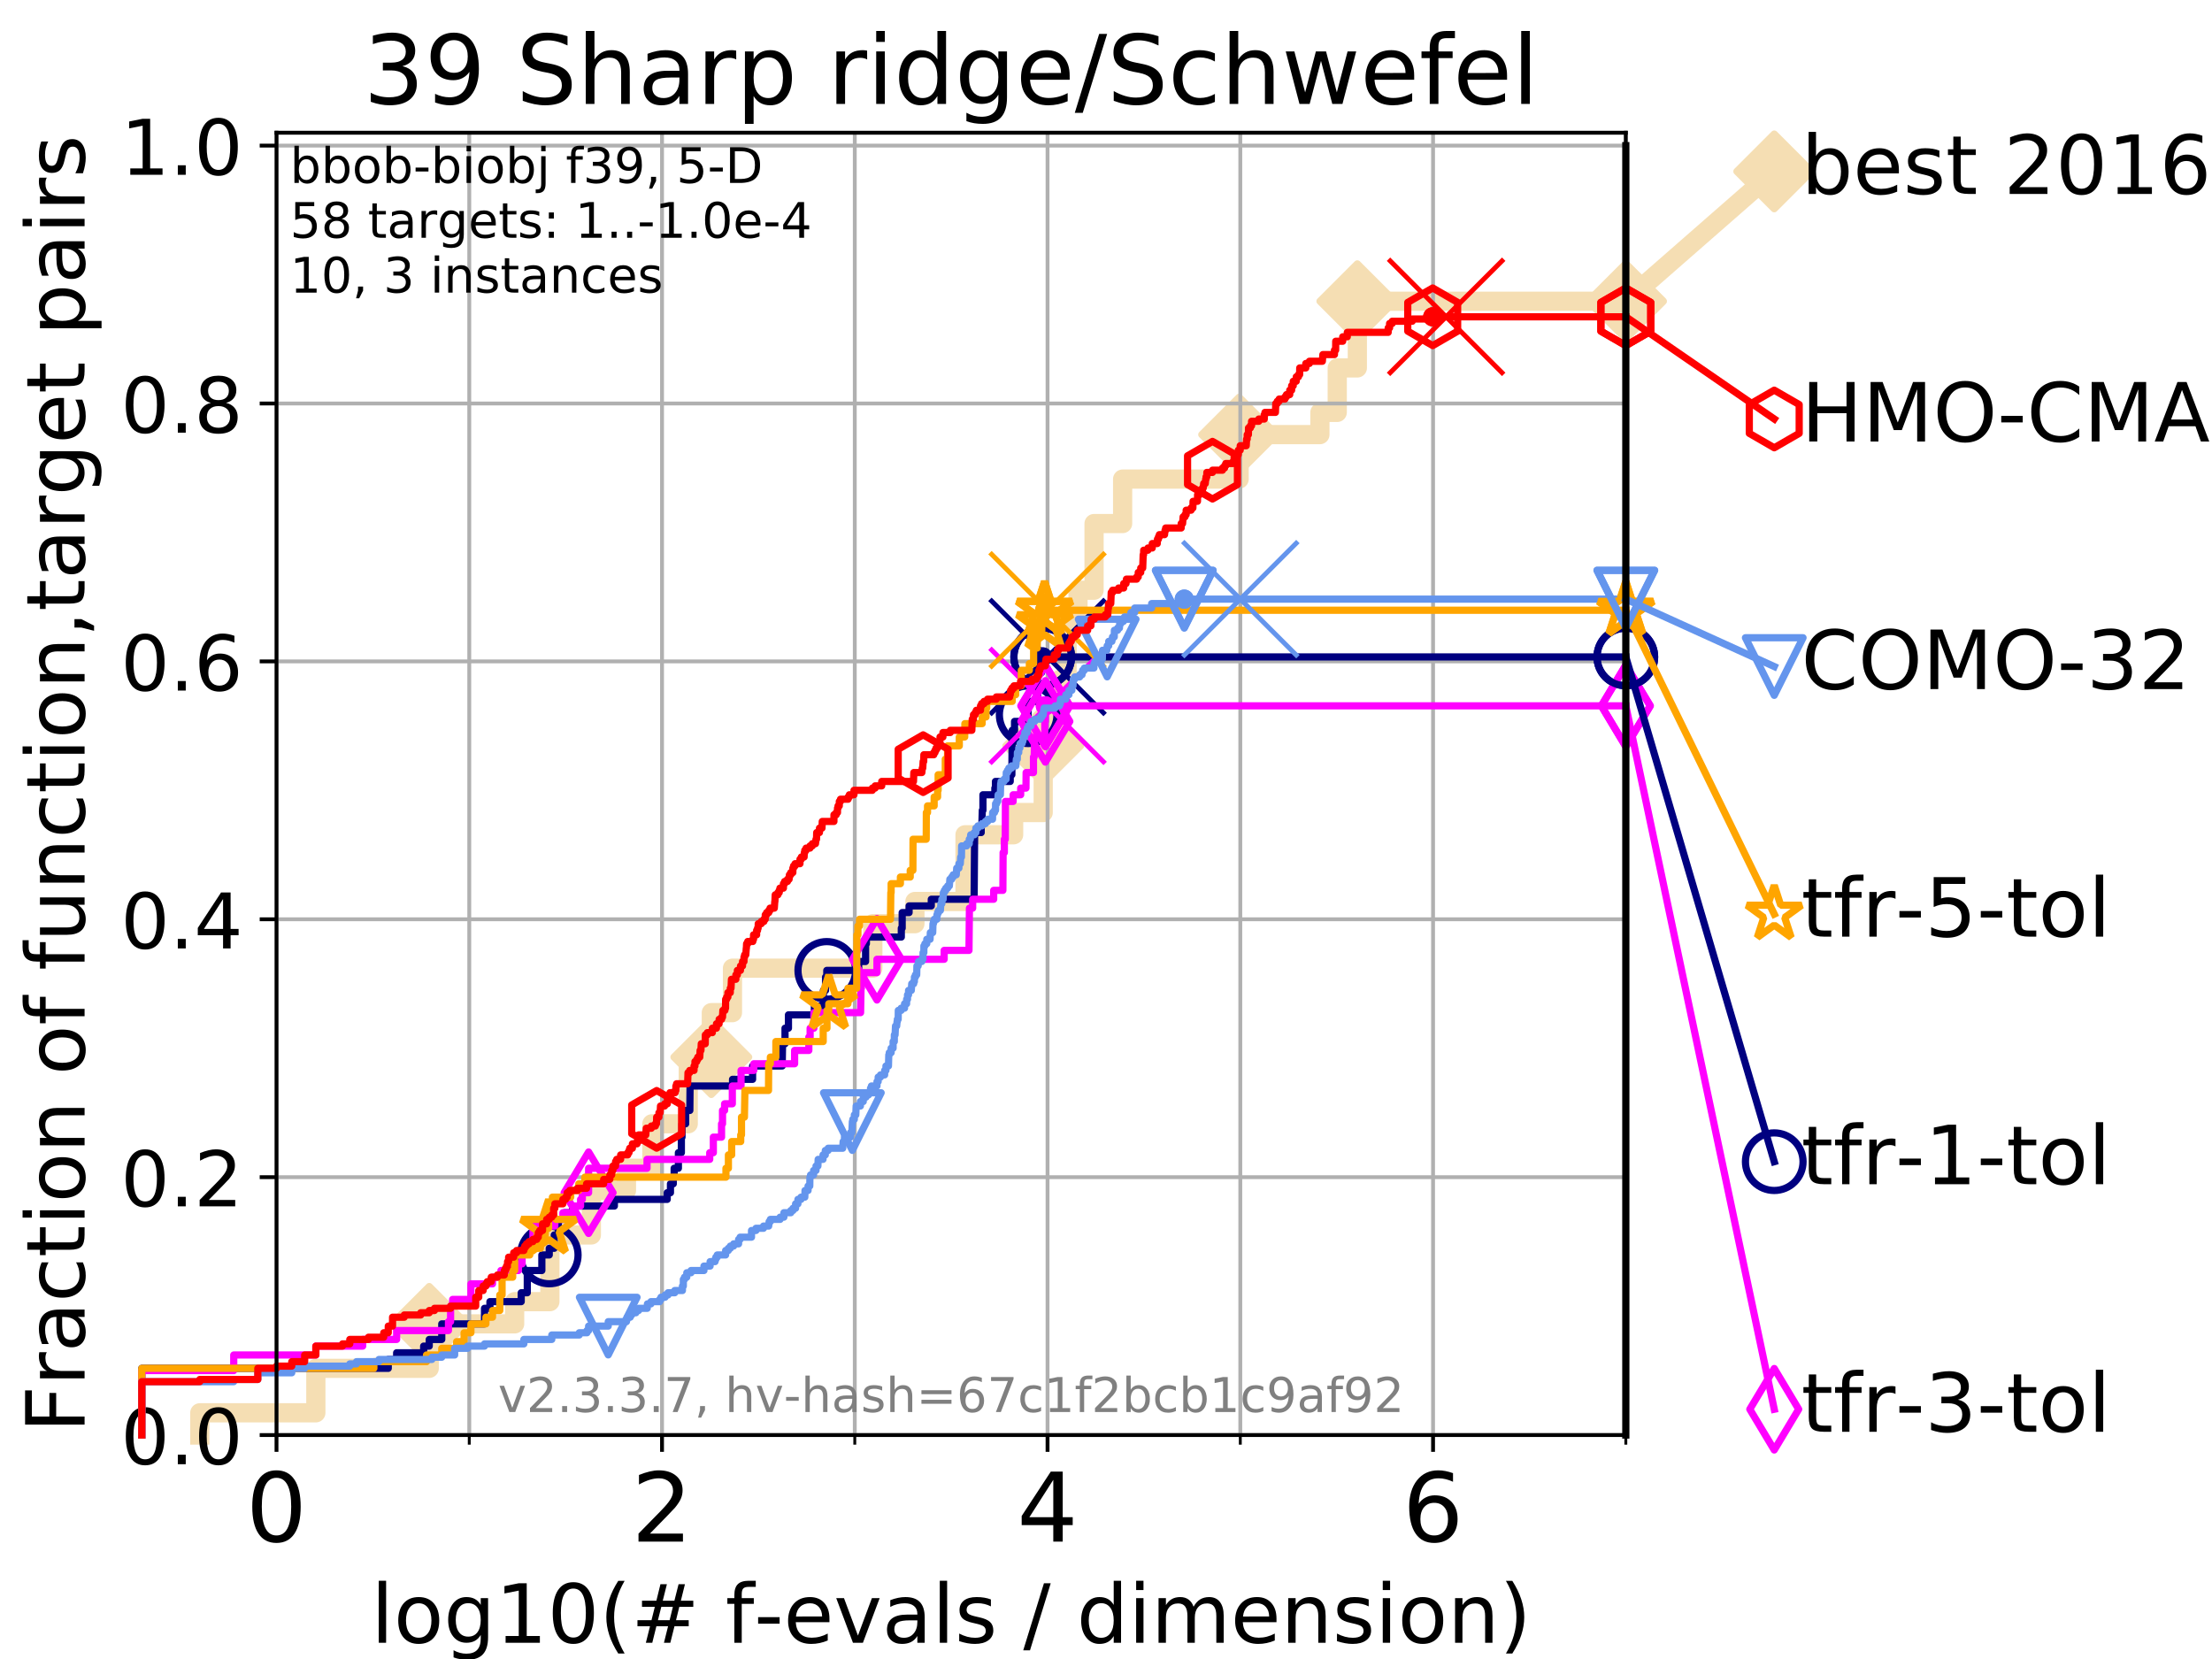 <?xml version="1.0" encoding="utf-8" standalone="no"?>
<!DOCTYPE svg PUBLIC "-//W3C//DTD SVG 1.1//EN"
  "http://www.w3.org/Graphics/SVG/1.1/DTD/svg11.dtd">
<!-- Created with matplotlib (https://matplotlib.org/) -->
<svg height="345.6pt" version="1.1" viewBox="0 0 460.8 345.6" width="460.8pt" xmlns="http://www.w3.org/2000/svg" xmlns:xlink="http://www.w3.org/1999/xlink">
 <defs>
  <style type="text/css">
*{stroke-linecap:butt;stroke-linejoin:round;}
  </style>
 </defs>
 <g id="figure_1">
  <g id="patch_1">
   <path d="M 0 345.6 
L 460.8 345.6 
L 460.8 0 
L 0 0 
z
" style="fill:#ffffff;"/>
  </g>
  <g id="axes_1">
   <g id="patch_2">
    <path d="M 57.6 298.944 
L 338.688 298.944 
L 338.688 27.648 
L 57.6 27.648 
z
" style="fill:#ffffff;"/>
   </g>
   <g id="line2d_1">
    <path d="M 41.621 298.944 
L 41.621 294.313 
L 65.797 294.313 
L 65.797 285.05 
L 89.419 285.05 
L 89.419 275.788 
L 107.213 275.788 
L 107.213 271.157 
L 114.552 271.157 
L 114.552 257.263 
L 123.193 257.263 
L 123.193 248.001 
L 130.505 248.001 
L 130.505 243.37 
L 135.8 243.37 
L 135.8 234.107 
L 143.375 234.107 
L 143.375 220.214 
L 148.181 220.214 
L 148.181 210.951 
L 152.587 210.951 
L 152.587 201.689 
L 181.826 201.689 
L 181.826 192.426 
L 190.593 192.426 
L 190.593 187.795 
L 201.029 187.795 
L 201.029 173.901 
L 211.16 173.901 
L 211.16 169.27 
L 217.317 169.27 
L 217.317 155.377 
L 219.796 155.377 
L 219.796 146.114 
L 220.88 146.114 
L 220.88 141.483 
L 222.297 141.483 
L 222.297 127.589 
L 224.569 127.589 
L 224.569 122.958 
L 227.912 122.958 
L 227.912 109.065 
L 233.863 109.065 
L 233.863 99.802 
L 258.136 99.802 
L 258.136 90.54 
L 274.961 90.54 
L 274.961 85.909 
L 278.572 85.909 
L 278.572 76.646 
L 282.76 76.646 
L 282.76 62.753 
L 338.688 62.753 
" style="fill:none;stroke:#f5deb3;stroke-linecap:square;stroke-width:4;"/>
   </g>
   <g id="line2d_2">
    <defs>
     <path d="M 0 7.778 
L 7.778 0 
L 0 -7.778 
L -7.778 0 
z
" id="m2a1b204c91" style="stroke:#f5deb3;stroke-linejoin:miter;stroke-width:1.5;"/>
    </defs>
    <g>
     <use style="fill:#f5deb3;stroke:#f5deb3;stroke-linejoin:miter;stroke-width:1.5;" x="89.419" xlink:href="#m2a1b204c91" y="275.788"/>
     <use style="fill:#f5deb3;stroke:#f5deb3;stroke-linejoin:miter;stroke-width:1.5;" x="148.181" xlink:href="#m2a1b204c91" y="220.214"/>
     <use style="fill:#f5deb3;stroke:#f5deb3;stroke-linejoin:miter;stroke-width:1.5;" x="217.317" xlink:href="#m2a1b204c91" y="155.377"/>
     <use style="fill:#f5deb3;stroke:#f5deb3;stroke-linejoin:miter;stroke-width:1.5;" x="258.136" xlink:href="#m2a1b204c91" y="90.54"/>
     <use style="fill:#f5deb3;stroke:#f5deb3;stroke-linejoin:miter;stroke-width:1.5;" x="282.76" xlink:href="#m2a1b204c91" y="62.753"/>
     <use style="fill:#f5deb3;stroke:#f5deb3;stroke-linejoin:miter;stroke-width:1.5;" x="338.688" xlink:href="#m2a1b204c91" y="62.753"/>
    </g>
   </g>
   <g id="line2d_3">
    <path style="fill:none;stroke:#f5deb3;stroke-linecap:square;stroke-width:4;"/>
    <g/>
   </g>
   <g id="line2d_4">
    <path d="M 338.688 62.753 
L 369.608 35.706 
" style="fill:none;stroke:#f5deb3;stroke-linecap:square;stroke-width:4;"/>
    <g>
     <use style="fill:#f5deb3;stroke:#f5deb3;stroke-linejoin:miter;stroke-width:1.5;" x="338.688" xlink:href="#m2a1b204c91" y="62.753"/>
     <use style="fill:#f5deb3;stroke:#f5deb3;stroke-linejoin:miter;stroke-width:1.5;" x="369.608" xlink:href="#m2a1b204c91" y="35.706"/>
    </g>
   </g>
   <g id="matplotlib.axis_1">
    <g id="xtick_1">
     <g id="line2d_5">
      <path clip-path="url(#p2615712cc4)" d="M 57.6 298.944 
L 57.6 27.648 
" style="fill:none;stroke:#b0b0b0;stroke-linecap:square;stroke-width:0.8;"/>
     </g>
     <g id="line2d_6">
      <defs>
       <path d="M 0 0 
L 0 3.5 
" id="m9e5c6488ea" style="stroke:#000000;stroke-width:0.8;"/>
      </defs>
      <g>
       <use style="stroke:#000000;stroke-width:0.8;" x="57.6" xlink:href="#m9e5c6488ea" y="298.944"/>
      </g>
     </g>
     <g id="text_1">
      <!-- 0 -->
      <defs>
       <path d="M 31.781 66.406 
Q 24.172 66.406 20.328 58.906 
Q 16.5 51.422 16.5 36.375 
Q 16.5 21.391 20.328 13.891 
Q 24.172 6.391 31.781 6.391 
Q 39.453 6.391 43.281 13.891 
Q 47.125 21.391 47.125 36.375 
Q 47.125 51.422 43.281 58.906 
Q 39.453 66.406 31.781 66.406 
z
M 31.781 74.219 
Q 44.047 74.219 50.516 64.516 
Q 56.984 54.828 56.984 36.375 
Q 56.984 17.969 50.516 8.266 
Q 44.047 -1.422 31.781 -1.422 
Q 19.531 -1.422 13.062 8.266 
Q 6.594 17.969 6.594 36.375 
Q 6.594 54.828 13.062 64.516 
Q 19.531 74.219 31.781 74.219 
z
" id="DejaVuSans-48"/>
      </defs>
      <g transform="translate(51.237 321.141)scale(0.2 -0.2)">
       <use xlink:href="#DejaVuSans-48"/>
      </g>
     </g>
    </g>
    <g id="xtick_2">
     <g id="line2d_7">
      <path clip-path="url(#p2615712cc4)" d="M 137.911 298.944 
L 137.911 27.648 
" style="fill:none;stroke:#b0b0b0;stroke-linecap:square;stroke-width:0.8;"/>
     </g>
     <g id="line2d_8">
      <g>
       <use style="stroke:#000000;stroke-width:0.8;" x="137.911" xlink:href="#m9e5c6488ea" y="298.944"/>
      </g>
     </g>
     <g id="text_2">
      <!-- 2 -->
      <defs>
       <path d="M 19.188 8.297 
L 53.609 8.297 
L 53.609 0 
L 7.328 0 
L 7.328 8.297 
Q 12.938 14.109 22.625 23.891 
Q 32.328 33.688 34.812 36.531 
Q 39.547 41.844 41.422 45.531 
Q 43.312 49.219 43.312 52.781 
Q 43.312 58.594 39.234 62.25 
Q 35.156 65.922 28.609 65.922 
Q 23.969 65.922 18.812 64.312 
Q 13.672 62.703 7.812 59.422 
L 7.812 69.391 
Q 13.766 71.781 18.938 73 
Q 24.125 74.219 28.422 74.219 
Q 39.75 74.219 46.484 68.547 
Q 53.219 62.891 53.219 53.422 
Q 53.219 48.922 51.531 44.891 
Q 49.859 40.875 45.406 35.406 
Q 44.188 33.984 37.641 27.219 
Q 31.109 20.453 19.188 8.297 
z
" id="DejaVuSans-50"/>
      </defs>
      <g transform="translate(131.548 321.141)scale(0.2 -0.2)">
       <use xlink:href="#DejaVuSans-50"/>
      </g>
     </g>
    </g>
    <g id="xtick_3">
     <g id="line2d_9">
      <path clip-path="url(#p2615712cc4)" d="M 218.222 298.944 
L 218.222 27.648 
" style="fill:none;stroke:#b0b0b0;stroke-linecap:square;stroke-width:0.8;"/>
     </g>
     <g id="line2d_10">
      <g>
       <use style="stroke:#000000;stroke-width:0.8;" x="218.222" xlink:href="#m9e5c6488ea" y="298.944"/>
      </g>
     </g>
     <g id="text_3">
      <!-- 4 -->
      <defs>
       <path d="M 37.797 64.312 
L 12.891 25.391 
L 37.797 25.391 
z
M 35.203 72.906 
L 47.609 72.906 
L 47.609 25.391 
L 58.016 25.391 
L 58.016 17.188 
L 47.609 17.188 
L 47.609 0 
L 37.797 0 
L 37.797 17.188 
L 4.891 17.188 
L 4.891 26.703 
z
" id="DejaVuSans-52"/>
      </defs>
      <g transform="translate(211.859 321.141)scale(0.2 -0.2)">
       <use xlink:href="#DejaVuSans-52"/>
      </g>
     </g>
    </g>
    <g id="xtick_4">
     <g id="line2d_11">
      <path clip-path="url(#p2615712cc4)" d="M 298.533 298.944 
L 298.533 27.648 
" style="fill:none;stroke:#b0b0b0;stroke-linecap:square;stroke-width:0.8;"/>
     </g>
     <g id="line2d_12">
      <g>
       <use style="stroke:#000000;stroke-width:0.8;" x="298.533" xlink:href="#m9e5c6488ea" y="298.944"/>
      </g>
     </g>
     <g id="text_4">
      <!-- 6 -->
      <defs>
       <path d="M 33.016 40.375 
Q 26.375 40.375 22.484 35.828 
Q 18.609 31.297 18.609 23.391 
Q 18.609 15.531 22.484 10.953 
Q 26.375 6.391 33.016 6.391 
Q 39.656 6.391 43.531 10.953 
Q 47.406 15.531 47.406 23.391 
Q 47.406 31.297 43.531 35.828 
Q 39.656 40.375 33.016 40.375 
z
M 52.594 71.297 
L 52.594 62.312 
Q 48.875 64.062 45.094 64.984 
Q 41.312 65.922 37.594 65.922 
Q 27.828 65.922 22.672 59.328 
Q 17.531 52.734 16.797 39.406 
Q 19.672 43.656 24.016 45.922 
Q 28.375 48.188 33.594 48.188 
Q 44.578 48.188 50.953 41.516 
Q 57.328 34.859 57.328 23.391 
Q 57.328 12.156 50.688 5.359 
Q 44.047 -1.422 33.016 -1.422 
Q 20.359 -1.422 13.672 8.266 
Q 6.984 17.969 6.984 36.375 
Q 6.984 53.656 15.188 63.938 
Q 23.391 74.219 37.203 74.219 
Q 40.922 74.219 44.703 73.484 
Q 48.484 72.75 52.594 71.297 
z
" id="DejaVuSans-54"/>
      </defs>
      <g transform="translate(292.17 321.141)scale(0.2 -0.2)">
       <use xlink:href="#DejaVuSans-54"/>
      </g>
     </g>
    </g>
    <g id="xtick_5">
     <g id="line2d_13">
      <path clip-path="url(#p2615712cc4)" d="M 97.755 298.944 
L 97.755 27.648 
" style="fill:none;stroke:#b0b0b0;stroke-linecap:square;stroke-width:0.8;"/>
     </g>
     <g id="line2d_14">
      <defs>
       <path d="M 0 0 
L 0 2 
" id="me16ec66d19" style="stroke:#000000;stroke-width:0.6;"/>
      </defs>
      <g>
       <use style="stroke:#000000;stroke-width:0.6;" x="97.755" xlink:href="#me16ec66d19" y="298.944"/>
      </g>
     </g>
    </g>
    <g id="xtick_6">
     <g id="line2d_15">
      <path clip-path="url(#p2615712cc4)" d="M 178.066 298.944 
L 178.066 27.648 
" style="fill:none;stroke:#b0b0b0;stroke-linecap:square;stroke-width:0.8;"/>
     </g>
     <g id="line2d_16">
      <g>
       <use style="stroke:#000000;stroke-width:0.6;" x="178.066" xlink:href="#me16ec66d19" y="298.944"/>
      </g>
     </g>
    </g>
    <g id="xtick_7">
     <g id="line2d_17">
      <path clip-path="url(#p2615712cc4)" d="M 258.377 298.944 
L 258.377 27.648 
" style="fill:none;stroke:#b0b0b0;stroke-linecap:square;stroke-width:0.8;"/>
     </g>
     <g id="line2d_18">
      <g>
       <use style="stroke:#000000;stroke-width:0.6;" x="258.377" xlink:href="#me16ec66d19" y="298.944"/>
      </g>
     </g>
    </g>
    <g id="xtick_8">
     <g id="line2d_19">
      <path clip-path="url(#p2615712cc4)" d="M 338.688 298.944 
L 338.688 27.648 
" style="fill:none;stroke:#b0b0b0;stroke-linecap:square;stroke-width:0.8;"/>
     </g>
     <g id="line2d_20">
      <g>
       <use style="stroke:#000000;stroke-width:0.6;" x="338.688" xlink:href="#me16ec66d19" y="298.944"/>
      </g>
     </g>
    </g>
    <g id="text_5">
     <!-- log10(# f-evals / dimension) -->
     <defs>
      <path d="M 9.422 75.984 
L 18.406 75.984 
L 18.406 0 
L 9.422 0 
z
" id="DejaVuSans-108"/>
      <path d="M 30.609 48.391 
Q 23.391 48.391 19.188 42.75 
Q 14.984 37.109 14.984 27.297 
Q 14.984 17.484 19.156 11.844 
Q 23.344 6.203 30.609 6.203 
Q 37.797 6.203 41.984 11.859 
Q 46.188 17.531 46.188 27.297 
Q 46.188 37.016 41.984 42.703 
Q 37.797 48.391 30.609 48.391 
z
M 30.609 56 
Q 42.328 56 49.016 48.375 
Q 55.719 40.766 55.719 27.297 
Q 55.719 13.875 49.016 6.219 
Q 42.328 -1.422 30.609 -1.422 
Q 18.844 -1.422 12.172 6.219 
Q 5.516 13.875 5.516 27.297 
Q 5.516 40.766 12.172 48.375 
Q 18.844 56 30.609 56 
z
" id="DejaVuSans-111"/>
      <path d="M 45.406 27.984 
Q 45.406 37.75 41.375 43.109 
Q 37.359 48.484 30.078 48.484 
Q 22.859 48.484 18.828 43.109 
Q 14.797 37.75 14.797 27.984 
Q 14.797 18.266 18.828 12.891 
Q 22.859 7.516 30.078 7.516 
Q 37.359 7.516 41.375 12.891 
Q 45.406 18.266 45.406 27.984 
z
M 54.391 6.781 
Q 54.391 -7.172 48.188 -13.984 
Q 42 -20.797 29.203 -20.797 
Q 24.469 -20.797 20.266 -20.094 
Q 16.062 -19.391 12.109 -17.922 
L 12.109 -9.188 
Q 16.062 -11.328 19.922 -12.344 
Q 23.781 -13.375 27.781 -13.375 
Q 36.625 -13.375 41.016 -8.766 
Q 45.406 -4.156 45.406 5.172 
L 45.406 9.625 
Q 42.625 4.781 38.281 2.391 
Q 33.938 0 27.875 0 
Q 17.828 0 11.672 7.656 
Q 5.516 15.328 5.516 27.984 
Q 5.516 40.672 11.672 48.328 
Q 17.828 56 27.875 56 
Q 33.938 56 38.281 53.609 
Q 42.625 51.219 45.406 46.391 
L 45.406 54.688 
L 54.391 54.688 
z
" id="DejaVuSans-103"/>
      <path d="M 12.406 8.297 
L 28.516 8.297 
L 28.516 63.922 
L 10.984 60.406 
L 10.984 69.391 
L 28.422 72.906 
L 38.281 72.906 
L 38.281 8.297 
L 54.391 8.297 
L 54.391 0 
L 12.406 0 
z
" id="DejaVuSans-49"/>
      <path d="M 31 75.875 
Q 24.469 64.656 21.281 53.656 
Q 18.109 42.672 18.109 31.391 
Q 18.109 20.125 21.312 9.062 
Q 24.516 -2 31 -13.188 
L 23.188 -13.188 
Q 15.875 -1.703 12.234 9.375 
Q 8.594 20.453 8.594 31.391 
Q 8.594 42.281 12.203 53.312 
Q 15.828 64.359 23.188 75.875 
z
" id="DejaVuSans-40"/>
      <path d="M 51.125 44 
L 36.922 44 
L 32.812 27.688 
L 47.125 27.688 
z
M 43.797 71.781 
L 38.719 51.516 
L 52.984 51.516 
L 58.109 71.781 
L 65.922 71.781 
L 60.891 51.516 
L 76.125 51.516 
L 76.125 44 
L 58.984 44 
L 54.984 27.688 
L 70.516 27.688 
L 70.516 20.219 
L 53.078 20.219 
L 48 0 
L 40.188 0 
L 45.219 20.219 
L 30.906 20.219 
L 25.875 0 
L 18.016 0 
L 23.094 20.219 
L 7.719 20.219 
L 7.719 27.688 
L 24.906 27.688 
L 29 44 
L 13.281 44 
L 13.281 51.516 
L 30.906 51.516 
L 35.891 71.781 
z
" id="DejaVuSans-35"/>
      <path id="DejaVuSans-32"/>
      <path d="M 37.109 75.984 
L 37.109 68.5 
L 28.516 68.5 
Q 23.688 68.5 21.797 66.547 
Q 19.922 64.594 19.922 59.516 
L 19.922 54.688 
L 34.719 54.688 
L 34.719 47.703 
L 19.922 47.703 
L 19.922 0 
L 10.891 0 
L 10.891 47.703 
L 2.297 47.703 
L 2.297 54.688 
L 10.891 54.688 
L 10.891 58.5 
Q 10.891 67.625 15.141 71.797 
Q 19.391 75.984 28.609 75.984 
z
" id="DejaVuSans-102"/>
      <path d="M 4.891 31.391 
L 31.203 31.391 
L 31.203 23.391 
L 4.891 23.391 
z
" id="DejaVuSans-45"/>
      <path d="M 56.203 29.594 
L 56.203 25.203 
L 14.891 25.203 
Q 15.484 15.922 20.484 11.062 
Q 25.484 6.203 34.422 6.203 
Q 39.594 6.203 44.453 7.469 
Q 49.312 8.734 54.109 11.281 
L 54.109 2.781 
Q 49.266 0.734 44.188 -0.344 
Q 39.109 -1.422 33.891 -1.422 
Q 20.797 -1.422 13.156 6.188 
Q 5.516 13.812 5.516 26.812 
Q 5.516 40.234 12.766 48.109 
Q 20.016 56 32.328 56 
Q 43.359 56 49.781 48.891 
Q 56.203 41.797 56.203 29.594 
z
M 47.219 32.234 
Q 47.125 39.594 43.094 43.984 
Q 39.062 48.391 32.422 48.391 
Q 24.906 48.391 20.391 44.141 
Q 15.875 39.891 15.188 32.172 
z
" id="DejaVuSans-101"/>
      <path d="M 2.984 54.688 
L 12.5 54.688 
L 29.594 8.797 
L 46.688 54.688 
L 56.203 54.688 
L 35.688 0 
L 23.484 0 
z
" id="DejaVuSans-118"/>
      <path d="M 34.281 27.484 
Q 23.391 27.484 19.188 25 
Q 14.984 22.516 14.984 16.5 
Q 14.984 11.719 18.141 8.906 
Q 21.297 6.109 26.703 6.109 
Q 34.188 6.109 38.703 11.406 
Q 43.219 16.703 43.219 25.484 
L 43.219 27.484 
z
M 52.203 31.203 
L 52.203 0 
L 43.219 0 
L 43.219 8.297 
Q 40.141 3.328 35.547 0.953 
Q 30.953 -1.422 24.312 -1.422 
Q 15.922 -1.422 10.953 3.297 
Q 6 8.016 6 15.922 
Q 6 25.141 12.172 29.828 
Q 18.359 34.516 30.609 34.516 
L 43.219 34.516 
L 43.219 35.406 
Q 43.219 41.609 39.141 45 
Q 35.062 48.391 27.688 48.391 
Q 23 48.391 18.547 47.266 
Q 14.109 46.141 10.016 43.891 
L 10.016 52.203 
Q 14.938 54.109 19.578 55.047 
Q 24.219 56 28.609 56 
Q 40.484 56 46.344 49.844 
Q 52.203 43.703 52.203 31.203 
z
" id="DejaVuSans-97"/>
      <path d="M 44.281 53.078 
L 44.281 44.578 
Q 40.484 46.531 36.375 47.5 
Q 32.281 48.484 27.875 48.484 
Q 21.188 48.484 17.844 46.438 
Q 14.5 44.391 14.5 40.281 
Q 14.5 37.156 16.891 35.375 
Q 19.281 33.594 26.516 31.984 
L 29.594 31.297 
Q 39.156 29.25 43.188 25.516 
Q 47.219 21.781 47.219 15.094 
Q 47.219 7.469 41.188 3.016 
Q 35.156 -1.422 24.609 -1.422 
Q 20.219 -1.422 15.453 -0.562 
Q 10.688 0.297 5.422 2 
L 5.422 11.281 
Q 10.406 8.688 15.234 7.391 
Q 20.062 6.109 24.812 6.109 
Q 31.156 6.109 34.562 8.281 
Q 37.984 10.453 37.984 14.406 
Q 37.984 18.062 35.516 20.016 
Q 33.062 21.969 24.703 23.781 
L 21.578 24.516 
Q 13.234 26.266 9.516 29.906 
Q 5.812 33.547 5.812 39.891 
Q 5.812 47.609 11.281 51.797 
Q 16.75 56 26.812 56 
Q 31.781 56 36.172 55.266 
Q 40.578 54.547 44.281 53.078 
z
" id="DejaVuSans-115"/>
      <path d="M 25.391 72.906 
L 33.688 72.906 
L 8.297 -9.281 
L 0 -9.281 
z
" id="DejaVuSans-47"/>
      <path d="M 45.406 46.391 
L 45.406 75.984 
L 54.391 75.984 
L 54.391 0 
L 45.406 0 
L 45.406 8.203 
Q 42.578 3.328 38.25 0.953 
Q 33.938 -1.422 27.875 -1.422 
Q 17.969 -1.422 11.734 6.484 
Q 5.516 14.406 5.516 27.297 
Q 5.516 40.188 11.734 48.094 
Q 17.969 56 27.875 56 
Q 33.938 56 38.25 53.625 
Q 42.578 51.266 45.406 46.391 
z
M 14.797 27.297 
Q 14.797 17.391 18.875 11.75 
Q 22.953 6.109 30.078 6.109 
Q 37.203 6.109 41.297 11.75 
Q 45.406 17.391 45.406 27.297 
Q 45.406 37.203 41.297 42.844 
Q 37.203 48.484 30.078 48.484 
Q 22.953 48.484 18.875 42.844 
Q 14.797 37.203 14.797 27.297 
z
" id="DejaVuSans-100"/>
      <path d="M 9.422 54.688 
L 18.406 54.688 
L 18.406 0 
L 9.422 0 
z
M 9.422 75.984 
L 18.406 75.984 
L 18.406 64.594 
L 9.422 64.594 
z
" id="DejaVuSans-105"/>
      <path d="M 52 44.188 
Q 55.375 50.25 60.062 53.125 
Q 64.75 56 71.094 56 
Q 79.641 56 84.281 50.016 
Q 88.922 44.047 88.922 33.016 
L 88.922 0 
L 79.891 0 
L 79.891 32.719 
Q 79.891 40.578 77.094 44.375 
Q 74.312 48.188 68.609 48.188 
Q 61.625 48.188 57.562 43.547 
Q 53.516 38.922 53.516 30.906 
L 53.516 0 
L 44.484 0 
L 44.484 32.719 
Q 44.484 40.625 41.703 44.406 
Q 38.922 48.188 33.109 48.188 
Q 26.219 48.188 22.156 43.531 
Q 18.109 38.875 18.109 30.906 
L 18.109 0 
L 9.078 0 
L 9.078 54.688 
L 18.109 54.688 
L 18.109 46.188 
Q 21.188 51.219 25.484 53.609 
Q 29.781 56 35.688 56 
Q 41.656 56 45.828 52.969 
Q 50 49.953 52 44.188 
z
" id="DejaVuSans-109"/>
      <path d="M 54.891 33.016 
L 54.891 0 
L 45.906 0 
L 45.906 32.719 
Q 45.906 40.484 42.875 44.328 
Q 39.844 48.188 33.797 48.188 
Q 26.516 48.188 22.312 43.547 
Q 18.109 38.922 18.109 30.906 
L 18.109 0 
L 9.078 0 
L 9.078 54.688 
L 18.109 54.688 
L 18.109 46.188 
Q 21.344 51.125 25.703 53.562 
Q 30.078 56 35.797 56 
Q 45.219 56 50.047 50.172 
Q 54.891 44.344 54.891 33.016 
z
" id="DejaVuSans-110"/>
      <path d="M 8.016 75.875 
L 15.828 75.875 
Q 23.141 64.359 26.781 53.312 
Q 30.422 42.281 30.422 31.391 
Q 30.422 20.453 26.781 9.375 
Q 23.141 -1.703 15.828 -13.188 
L 8.016 -13.188 
Q 14.5 -2 17.703 9.062 
Q 20.906 20.125 20.906 31.391 
Q 20.906 42.672 17.703 53.656 
Q 14.5 64.656 8.016 75.875 
z
" id="DejaVuSans-41"/>
     </defs>
     <g transform="translate(77.303 342.218)scale(0.17 -0.17)">
      <use xlink:href="#DejaVuSans-108"/>
      <use x="27.783" xlink:href="#DejaVuSans-111"/>
      <use x="88.965" xlink:href="#DejaVuSans-103"/>
      <use x="152.441" xlink:href="#DejaVuSans-49"/>
      <use x="216.064" xlink:href="#DejaVuSans-48"/>
      <use x="279.688" xlink:href="#DejaVuSans-40"/>
      <use x="318.701" xlink:href="#DejaVuSans-35"/>
      <use x="402.49" xlink:href="#DejaVuSans-32"/>
      <use x="434.277" xlink:href="#DejaVuSans-102"/>
      <use x="469.404" xlink:href="#DejaVuSans-45"/>
      <use x="505.488" xlink:href="#DejaVuSans-101"/>
      <use x="567.012" xlink:href="#DejaVuSans-118"/>
      <use x="626.191" xlink:href="#DejaVuSans-97"/>
      <use x="687.471" xlink:href="#DejaVuSans-108"/>
      <use x="715.254" xlink:href="#DejaVuSans-115"/>
      <use x="767.354" xlink:href="#DejaVuSans-32"/>
      <use x="799.141" xlink:href="#DejaVuSans-47"/>
      <use x="832.832" xlink:href="#DejaVuSans-32"/>
      <use x="864.619" xlink:href="#DejaVuSans-100"/>
      <use x="928.096" xlink:href="#DejaVuSans-105"/>
      <use x="955.879" xlink:href="#DejaVuSans-109"/>
      <use x="1053.291" xlink:href="#DejaVuSans-101"/>
      <use x="1114.814" xlink:href="#DejaVuSans-110"/>
      <use x="1178.193" xlink:href="#DejaVuSans-115"/>
      <use x="1230.293" xlink:href="#DejaVuSans-105"/>
      <use x="1258.076" xlink:href="#DejaVuSans-111"/>
      <use x="1319.258" xlink:href="#DejaVuSans-110"/>
      <use x="1382.637" xlink:href="#DejaVuSans-41"/>
     </g>
    </g>
   </g>
   <g id="matplotlib.axis_2">
    <g id="ytick_1">
     <g id="line2d_21">
      <path clip-path="url(#p2615712cc4)" d="M 57.6 298.944 
L 338.688 298.944 
" style="fill:none;stroke:#b0b0b0;stroke-linecap:square;stroke-width:0.8;"/>
     </g>
     <g id="line2d_22">
      <defs>
       <path d="M 0 0 
L -3.5 0 
" id="m3597c4b741" style="stroke:#000000;stroke-width:0.8;"/>
      </defs>
      <g>
       <use style="stroke:#000000;stroke-width:0.8;" x="57.6" xlink:href="#m3597c4b741" y="298.944"/>
      </g>
     </g>
     <g id="text_6">
      <!-- 0.0 -->
      <defs>
       <path d="M 10.688 12.406 
L 21 12.406 
L 21 0 
L 10.688 0 
z
" id="DejaVuSans-46"/>
      </defs>
      <g transform="translate(25.155 305.023)scale(0.16 -0.16)">
       <use xlink:href="#DejaVuSans-48"/>
       <use x="63.623" xlink:href="#DejaVuSans-46"/>
       <use x="95.41" xlink:href="#DejaVuSans-48"/>
      </g>
     </g>
    </g>
    <g id="ytick_2">
     <g id="line2d_23">
      <path clip-path="url(#p2615712cc4)" d="M 57.6 245.222 
L 338.688 245.222 
" style="fill:none;stroke:#b0b0b0;stroke-linecap:square;stroke-width:0.8;"/>
     </g>
     <g id="line2d_24">
      <g>
       <use style="stroke:#000000;stroke-width:0.8;" x="57.6" xlink:href="#m3597c4b741" y="245.222"/>
      </g>
     </g>
     <g id="text_7">
      <!-- 0.2 -->
      <g transform="translate(25.155 251.301)scale(0.16 -0.16)">
       <use xlink:href="#DejaVuSans-48"/>
       <use x="63.623" xlink:href="#DejaVuSans-46"/>
       <use x="95.41" xlink:href="#DejaVuSans-50"/>
      </g>
     </g>
    </g>
    <g id="ytick_3">
     <g id="line2d_25">
      <path clip-path="url(#p2615712cc4)" d="M 57.6 191.5 
L 338.688 191.5 
" style="fill:none;stroke:#b0b0b0;stroke-linecap:square;stroke-width:0.8;"/>
     </g>
     <g id="line2d_26">
      <g>
       <use style="stroke:#000000;stroke-width:0.8;" x="57.6" xlink:href="#m3597c4b741" y="191.5"/>
      </g>
     </g>
     <g id="text_8">
      <!-- 0.4 -->
      <g transform="translate(25.155 197.579)scale(0.16 -0.16)">
       <use xlink:href="#DejaVuSans-48"/>
       <use x="63.623" xlink:href="#DejaVuSans-46"/>
       <use x="95.41" xlink:href="#DejaVuSans-52"/>
      </g>
     </g>
    </g>
    <g id="ytick_4">
     <g id="line2d_27">
      <path clip-path="url(#p2615712cc4)" d="M 57.6 137.778 
L 338.688 137.778 
" style="fill:none;stroke:#b0b0b0;stroke-linecap:square;stroke-width:0.8;"/>
     </g>
     <g id="line2d_28">
      <g>
       <use style="stroke:#000000;stroke-width:0.8;" x="57.6" xlink:href="#m3597c4b741" y="137.778"/>
      </g>
     </g>
     <g id="text_9">
      <!-- 0.6 -->
      <g transform="translate(25.155 143.857)scale(0.16 -0.16)">
       <use xlink:href="#DejaVuSans-48"/>
       <use x="63.623" xlink:href="#DejaVuSans-46"/>
       <use x="95.41" xlink:href="#DejaVuSans-54"/>
      </g>
     </g>
    </g>
    <g id="ytick_5">
     <g id="line2d_29">
      <path clip-path="url(#p2615712cc4)" d="M 57.6 84.056 
L 338.688 84.056 
" style="fill:none;stroke:#b0b0b0;stroke-linecap:square;stroke-width:0.8;"/>
     </g>
     <g id="line2d_30">
      <g>
       <use style="stroke:#000000;stroke-width:0.8;" x="57.6" xlink:href="#m3597c4b741" y="84.056"/>
      </g>
     </g>
     <g id="text_10">
      <!-- 0.8 -->
      <defs>
       <path d="M 31.781 34.625 
Q 24.75 34.625 20.719 30.859 
Q 16.703 27.094 16.703 20.516 
Q 16.703 13.922 20.719 10.156 
Q 24.75 6.391 31.781 6.391 
Q 38.812 6.391 42.859 10.172 
Q 46.922 13.969 46.922 20.516 
Q 46.922 27.094 42.891 30.859 
Q 38.875 34.625 31.781 34.625 
z
M 21.922 38.812 
Q 15.578 40.375 12.031 44.719 
Q 8.5 49.078 8.5 55.328 
Q 8.5 64.062 14.719 69.141 
Q 20.953 74.219 31.781 74.219 
Q 42.672 74.219 48.875 69.141 
Q 55.078 64.062 55.078 55.328 
Q 55.078 49.078 51.531 44.719 
Q 48 40.375 41.703 38.812 
Q 48.828 37.156 52.797 32.312 
Q 56.781 27.484 56.781 20.516 
Q 56.781 9.906 50.312 4.234 
Q 43.844 -1.422 31.781 -1.422 
Q 19.734 -1.422 13.25 4.234 
Q 6.781 9.906 6.781 20.516 
Q 6.781 27.484 10.781 32.312 
Q 14.797 37.156 21.922 38.812 
z
M 18.312 54.391 
Q 18.312 48.734 21.844 45.562 
Q 25.391 42.391 31.781 42.391 
Q 38.141 42.391 41.719 45.562 
Q 45.312 48.734 45.312 54.391 
Q 45.312 60.062 41.719 63.234 
Q 38.141 66.406 31.781 66.406 
Q 25.391 66.406 21.844 63.234 
Q 18.312 60.062 18.312 54.391 
z
" id="DejaVuSans-56"/>
      </defs>
      <g transform="translate(25.155 90.135)scale(0.16 -0.16)">
       <use xlink:href="#DejaVuSans-48"/>
       <use x="63.623" xlink:href="#DejaVuSans-46"/>
       <use x="95.41" xlink:href="#DejaVuSans-56"/>
      </g>
     </g>
    </g>
    <g id="ytick_6">
     <g id="line2d_31">
      <path clip-path="url(#p2615712cc4)" d="M 57.6 30.334 
L 338.688 30.334 
" style="fill:none;stroke:#b0b0b0;stroke-linecap:square;stroke-width:0.8;"/>
     </g>
     <g id="line2d_32">
      <g>
       <use style="stroke:#000000;stroke-width:0.8;" x="57.6" xlink:href="#m3597c4b741" y="30.334"/>
      </g>
     </g>
     <g id="text_11">
      <!-- 1.0 -->
      <g transform="translate(25.155 36.413)scale(0.16 -0.16)">
       <use xlink:href="#DejaVuSans-49"/>
       <use x="63.623" xlink:href="#DejaVuSans-46"/>
       <use x="95.41" xlink:href="#DejaVuSans-48"/>
      </g>
     </g>
    </g>
    <g id="text_12">
     <!-- Fraction of function,target pairs -->
     <defs>
      <path d="M 9.812 72.906 
L 51.703 72.906 
L 51.703 64.594 
L 19.672 64.594 
L 19.672 43.109 
L 48.578 43.109 
L 48.578 34.812 
L 19.672 34.812 
L 19.672 0 
L 9.812 0 
z
" id="DejaVuSans-70"/>
      <path d="M 41.109 46.297 
Q 39.594 47.172 37.812 47.578 
Q 36.031 48 33.891 48 
Q 26.266 48 22.188 43.047 
Q 18.109 38.094 18.109 28.812 
L 18.109 0 
L 9.078 0 
L 9.078 54.688 
L 18.109 54.688 
L 18.109 46.188 
Q 20.953 51.172 25.484 53.578 
Q 30.031 56 36.531 56 
Q 37.453 56 38.578 55.875 
Q 39.703 55.766 41.062 55.516 
z
" id="DejaVuSans-114"/>
      <path d="M 48.781 52.594 
L 48.781 44.188 
Q 44.969 46.297 41.141 47.344 
Q 37.312 48.391 33.406 48.391 
Q 24.656 48.391 19.812 42.844 
Q 14.984 37.312 14.984 27.297 
Q 14.984 17.281 19.812 11.734 
Q 24.656 6.203 33.406 6.203 
Q 37.312 6.203 41.141 7.25 
Q 44.969 8.297 48.781 10.406 
L 48.781 2.094 
Q 45.016 0.344 40.984 -0.531 
Q 36.969 -1.422 32.422 -1.422 
Q 20.062 -1.422 12.781 6.344 
Q 5.516 14.109 5.516 27.297 
Q 5.516 40.672 12.859 48.328 
Q 20.219 56 33.016 56 
Q 37.156 56 41.109 55.141 
Q 45.062 54.297 48.781 52.594 
z
" id="DejaVuSans-99"/>
      <path d="M 18.312 70.219 
L 18.312 54.688 
L 36.812 54.688 
L 36.812 47.703 
L 18.312 47.703 
L 18.312 18.016 
Q 18.312 11.328 20.141 9.422 
Q 21.969 7.516 27.594 7.516 
L 36.812 7.516 
L 36.812 0 
L 27.594 0 
Q 17.188 0 13.234 3.875 
Q 9.281 7.766 9.281 18.016 
L 9.281 47.703 
L 2.688 47.703 
L 2.688 54.688 
L 9.281 54.688 
L 9.281 70.219 
z
" id="DejaVuSans-116"/>
      <path d="M 8.5 21.578 
L 8.5 54.688 
L 17.484 54.688 
L 17.484 21.922 
Q 17.484 14.156 20.5 10.266 
Q 23.531 6.391 29.594 6.391 
Q 36.859 6.391 41.078 11.031 
Q 45.312 15.672 45.312 23.688 
L 45.312 54.688 
L 54.297 54.688 
L 54.297 0 
L 45.312 0 
L 45.312 8.406 
Q 42.047 3.422 37.719 1 
Q 33.406 -1.422 27.688 -1.422 
Q 18.266 -1.422 13.375 4.438 
Q 8.5 10.297 8.5 21.578 
z
M 31.109 56 
z
" id="DejaVuSans-117"/>
      <path d="M 11.719 12.406 
L 22.016 12.406 
L 22.016 4 
L 14.016 -11.625 
L 7.719 -11.625 
L 11.719 4 
z
" id="DejaVuSans-44"/>
      <path d="M 18.109 8.203 
L 18.109 -20.797 
L 9.078 -20.797 
L 9.078 54.688 
L 18.109 54.688 
L 18.109 46.391 
Q 20.953 51.266 25.266 53.625 
Q 29.594 56 35.594 56 
Q 45.562 56 51.781 48.094 
Q 58.016 40.188 58.016 27.297 
Q 58.016 14.406 51.781 6.484 
Q 45.562 -1.422 35.594 -1.422 
Q 29.594 -1.422 25.266 0.953 
Q 20.953 3.328 18.109 8.203 
z
M 48.688 27.297 
Q 48.688 37.203 44.609 42.844 
Q 40.531 48.484 33.406 48.484 
Q 26.266 48.484 22.188 42.844 
Q 18.109 37.203 18.109 27.297 
Q 18.109 17.391 22.188 11.75 
Q 26.266 6.109 33.406 6.109 
Q 40.531 6.109 44.609 11.75 
Q 48.688 17.391 48.688 27.297 
z
" id="DejaVuSans-112"/>
     </defs>
     <g transform="translate(17.62 298.435)rotate(-90)scale(0.17 -0.17)">
      <use xlink:href="#DejaVuSans-70"/>
      <use x="57.41" xlink:href="#DejaVuSans-114"/>
      <use x="98.523" xlink:href="#DejaVuSans-97"/>
      <use x="159.803" xlink:href="#DejaVuSans-99"/>
      <use x="214.783" xlink:href="#DejaVuSans-116"/>
      <use x="253.992" xlink:href="#DejaVuSans-105"/>
      <use x="281.775" xlink:href="#DejaVuSans-111"/>
      <use x="342.957" xlink:href="#DejaVuSans-110"/>
      <use x="406.336" xlink:href="#DejaVuSans-32"/>
      <use x="438.123" xlink:href="#DejaVuSans-111"/>
      <use x="499.305" xlink:href="#DejaVuSans-102"/>
      <use x="534.51" xlink:href="#DejaVuSans-32"/>
      <use x="566.297" xlink:href="#DejaVuSans-102"/>
      <use x="601.502" xlink:href="#DejaVuSans-117"/>
      <use x="664.881" xlink:href="#DejaVuSans-110"/>
      <use x="728.26" xlink:href="#DejaVuSans-99"/>
      <use x="783.24" xlink:href="#DejaVuSans-116"/>
      <use x="822.449" xlink:href="#DejaVuSans-105"/>
      <use x="850.232" xlink:href="#DejaVuSans-111"/>
      <use x="911.414" xlink:href="#DejaVuSans-110"/>
      <use x="974.793" xlink:href="#DejaVuSans-44"/>
      <use x="1006.58" xlink:href="#DejaVuSans-116"/>
      <use x="1045.789" xlink:href="#DejaVuSans-97"/>
      <use x="1107.068" xlink:href="#DejaVuSans-114"/>
      <use x="1148.166" xlink:href="#DejaVuSans-103"/>
      <use x="1211.643" xlink:href="#DejaVuSans-101"/>
      <use x="1273.166" xlink:href="#DejaVuSans-116"/>
      <use x="1312.375" xlink:href="#DejaVuSans-32"/>
      <use x="1344.162" xlink:href="#DejaVuSans-112"/>
      <use x="1407.639" xlink:href="#DejaVuSans-97"/>
      <use x="1468.918" xlink:href="#DejaVuSans-105"/>
      <use x="1496.701" xlink:href="#DejaVuSans-114"/>
      <use x="1537.814" xlink:href="#DejaVuSans-115"/>
     </g>
    </g>
   </g>
   <g id="line2d_33">
    <defs>
     <path d="M 0 1.5 
C 0.398 1.5 0.779 1.342 1.061 1.061 
C 1.342 0.779 1.5 0.398 1.5 0 
C 1.5 -0.398 1.342 -0.779 1.061 -1.061 
C 0.779 -1.342 0.398 -1.5 0 -1.5 
C -0.398 -1.5 -0.779 -1.342 -1.061 -1.061 
C -1.342 -0.779 -1.5 -0.398 -1.5 0 
C -1.5 0.398 -1.342 0.779 -1.061 1.061 
C -0.779 1.342 -0.398 1.5 0 1.5 
z
" id="me1b5fc82f2" style="stroke:#f5deb3;"/>
    </defs>
    <g>
     <use style="fill:#f5deb3;stroke:#f5deb3;" x="282.76" xlink:href="#me1b5fc82f2" y="62.753"/>
     <use style="fill:#f5deb3;stroke:#f5deb3;" x="282.76" xlink:href="#me1b5fc82f2" y="62.753"/>
    </g>
   </g>
   <g id="line2d_34">
    <defs>
     <path d="M 0 1.5 
C 0.398 1.5 0.779 1.342 1.061 1.061 
C 1.342 0.779 1.5 0.398 1.5 0 
C 1.5 -0.398 1.342 -0.779 1.061 -1.061 
C 0.779 -1.342 0.398 -1.5 0 -1.5 
C -0.398 -1.5 -0.779 -1.342 -1.061 -1.061 
C -1.342 -0.779 -1.5 -0.398 -1.5 0 
C -1.5 0.398 -1.342 0.779 -1.061 1.061 
C -0.779 1.342 -0.398 1.5 0 1.5 
z
" id="m9dd4d88d8b" style="stroke:#000080;"/>
    </defs>
    <g>
     <use style="fill:#000080;stroke:#000080;" x="217.212" xlink:href="#m9dd4d88d8b" y="136.852"/>
     <use style="fill:#000080;stroke:#000080;" x="217.212" xlink:href="#m9dd4d88d8b" y="136.852"/>
    </g>
   </g>
   <g id="line2d_35">
    <path d="M 29.533 298.944 
L 29.533 285.05 
L 80.881 285.05 
L 80.881 283.198 
L 82.627 283.198 
L 82.627 281.809 
L 88.256 281.809 
L 88.256 280.419 
L 89.419 280.419 
L 89.419 279.03 
L 92.027 279.03 
L 92.027 275.788 
L 100.935 275.788 
L 100.935 272.546 
L 102.06 272.546 
L 102.06 271.157 
L 108.578 271.157 
L 108.578 269.304 
L 109.843 269.304 
L 109.843 264.673 
L 112.877 264.673 
L 112.877 261.431 
L 114.419 261.431 
L 114.419 260.042 
L 115.46 260.042 
L 115.46 257.263 
L 116.323 257.263 
L 116.323 254.021 
L 117.598 254.021 
L 117.598 252.632 
L 119.301 252.632 
L 119.301 251.243 
L 127.985 251.243 
L 127.985 249.853 
L 138.993 249.853 
L 138.993 248.464 
L 139.668 248.464 
L 139.668 246.611 
L 140.257 246.611 
L 140.257 245.222 
L 140.439 245.222 
L 140.439 243.37 
L 141.321 243.37 
L 141.321 240.128 
L 141.941 240.128 
L 141.941 236.886 
L 142.079 236.886 
L 142.079 234.107 
L 142.832 234.107 
L 142.832 231.328 
L 143.704 231.328 
L 143.754 226.234 
L 152.602 226.234 
L 152.602 224.845 
L 156.777 224.845 
L 156.777 222.066 
L 162.946 222.066 
L 163.021 217.435 
L 163.534 217.435 
L 163.534 214.193 
L 164.249 214.193 
L 164.249 211.414 
L 169.645 211.414 
L 169.645 209.562 
L 171.529 209.562 
L 171.529 206.32 
L 171.975 206.32 
L 171.975 203.541 
L 172.235 203.541 
L 172.235 202.152 
L 178.881 202.152 
L 178.881 200.299 
L 180.315 200.299 
L 180.315 196.594 
L 180.485 196.594 
L 180.485 195.205 
L 187.76 195.205 
L 187.76 193.353 
L 187.941 193.353 
L 187.941 190.111 
L 189.379 190.111 
L 189.379 188.721 
L 194.004 188.721 
L 194.004 187.332 
L 202.926 187.332 
L 203.036 173.438 
L 204.399 173.438 
L 204.399 172.049 
L 204.532 172.049 
L 204.633 168.807 
L 204.764 168.807 
L 204.764 165.565 
L 207.246 165.565 
L 207.246 164.176 
L 207.37 164.176 
L 207.37 162.787 
L 210.448 162.787 
L 210.448 161.397 
L 210.789 161.397 
L 210.861 152.135 
L 211.349 152.135 
L 211.349 150.282 
L 214.166 150.282 
L 214.188 146.114 
L 216.144 146.114 
L 216.176 140.094 
L 216.998 140.094 
L 216.998 138.241 
L 217.212 138.241 
L 217.212 136.852 
L 338.688 136.852 
L 338.688 136.852 
" style="fill:none;stroke:#000080;stroke-linecap:square;stroke-width:1.5;"/>
   </g>
   <g id="line2d_36">
    <defs>
     <path d="M 0 6 
C 1.591 6 3.117 5.368 4.243 4.243 
C 5.368 3.117 6 1.591 6 0 
C 6 -1.591 5.368 -3.117 4.243 -4.243 
C 3.117 -5.368 1.591 -6 0 -6 
C -1.591 -6 -3.117 -5.368 -4.243 -4.243 
C -5.368 -3.117 -6 -1.591 -6 0 
C -6 1.591 -5.368 3.117 -4.243 4.243 
C -3.117 5.368 -1.591 6 0 6 
z
" id="m2f379be083" style="stroke:#000080;stroke-width:1.5;"/>
    </defs>
    <g>
     <use style="fill-opacity:0;stroke:#000080;stroke-width:1.5;" x="114.419" xlink:href="#m2f379be083" y="261.431"/>
     <use style="fill-opacity:0;stroke:#000080;stroke-width:1.5;" x="172.235" xlink:href="#m2f379be083" y="202.152"/>
     <use style="fill-opacity:0;stroke:#000080;stroke-width:1.5;" x="214.188" xlink:href="#m2f379be083" y="148.893"/>
     <use style="fill-opacity:0;stroke:#000080;stroke-width:1.5;" x="217.212" xlink:href="#m2f379be083" y="136.852"/>
     <use style="fill-opacity:0;stroke:#000080;stroke-width:1.5;" x="217.212" xlink:href="#m2f379be083" y="136.852"/>
     <use style="fill-opacity:0;stroke:#000080;stroke-width:1.5;" x="338.688" xlink:href="#m2f379be083" y="136.852"/>
    </g>
   </g>
   <g id="line2d_37">
    <path style="fill:none;stroke:#000080;stroke-linecap:square;stroke-width:1.5;"/>
    <g/>
   </g>
   <g id="line2d_38">
    <path clip-path="url(#p2615712cc4)" d="M 218.222 136.852 
" style="fill:none;stroke:#000080;stroke-linecap:square;stroke-width:1.5;"/>
    <defs>
     <path d="M -12 12 
L 12 -12 
M -12 -12 
L 12 12 
" id="m948ff3efc2" style="stroke:#000080;"/>
    </defs>
    <g clip-path="url(#p2615712cc4)">
     <use style="fill:#000080;stroke:#000080;" x="218.222" xlink:href="#m948ff3efc2" y="136.852"/>
    </g>
   </g>
   <g id="line2d_39">
    <defs>
     <path d="M 0 1.5 
C 0.398 1.5 0.779 1.342 1.061 1.061 
C 1.342 0.779 1.5 0.398 1.5 0 
C 1.5 -0.398 1.342 -0.779 1.061 -1.061 
C 0.779 -1.342 0.398 -1.5 0 -1.5 
C -0.398 -1.5 -0.779 -1.342 -1.061 -1.061 
C -1.342 -0.779 -1.5 -0.398 -1.5 0 
C -1.5 0.398 -1.342 0.779 -1.061 1.061 
C -0.779 1.342 -0.398 1.5 0 1.5 
z
" id="me4224e1a6e" style="stroke:#ff00ff;"/>
    </defs>
    <g>
     <use style="fill:#ff00ff;stroke:#ff00ff;" x="217.769" xlink:href="#me4224e1a6e" y="147.04"/>
     <use style="fill:#ff00ff;stroke:#ff00ff;" x="217.769" xlink:href="#me4224e1a6e" y="147.04"/>
    </g>
   </g>
   <g id="line2d_40">
    <path d="M 29.533 298.944 
L 29.533 285.514 
L 48.692 285.514 
L 48.692 282.272 
L 65.797 282.272 
L 65.797 280.419 
L 75.556 280.419 
L 75.556 279.03 
L 82.627 279.03 
L 82.627 277.177 
L 93.422 277.177 
L 93.422 275.325 
L 93.864 275.325 
L 93.864 272.083 
L 94.295 272.083 
L 94.295 270.694 
L 98.101 270.694 
L 98.101 267.452 
L 102.597 267.452 
L 102.597 266.062 
L 104.355 266.062 
L 104.355 264.673 
L 108.006 264.673 
L 108.006 263.284 
L 108.764 263.284 
L 108.764 260.505 
L 110.527 260.505 
L 110.527 258.653 
L 111.023 258.653 
L 111.023 255.411 
L 115.586 255.411 
L 115.586 254.021 
L 117.26 254.021 
L 117.26 252.632 
L 119.801 252.632 
L 119.801 251.243 
L 120.945 251.243 
L 120.945 249.853 
L 121.31 249.853 
L 121.31 248.464 
L 122.615 248.464 
L 122.615 243.37 
L 134.787 243.37 
L 134.787 241.517 
L 147.849 241.517 
L 147.849 240.128 
L 148.602 240.128 
L 148.602 236.886 
L 150.31 236.886 
L 150.31 234.107 
L 150.514 234.107 
L 150.514 231.328 
L 150.949 231.328 
L 150.949 229.939 
L 152.557 229.939 
L 152.557 226.234 
L 154.372 226.234 
L 154.372 222.992 
L 157.023 222.992 
L 157.023 221.603 
L 165.533 221.603 
L 165.533 218.824 
L 168.494 218.824 
L 168.494 216.045 
L 168.764 216.045 
L 168.764 214.193 
L 169.549 214.193 
L 169.549 210.951 
L 179.276 210.951 
L 179.366 205.857 
L 179.441 205.857 
L 179.441 204.004 
L 179.905 204.004 
L 179.905 202.615 
L 182.687 202.615 
L 182.687 199.836 
L 196.686 199.836 
L 196.686 197.984 
L 201.855 197.984 
L 201.95 189.184 
L 202.623 189.184 
L 202.623 187.332 
L 207.004 187.332 
L 207.004 185.479 
L 208.918 185.479 
L 208.967 177.606 
L 209.225 177.606 
L 209.225 174.828 
L 209.421 174.828 
L 209.446 166.955 
L 211.058 166.955 
L 211.058 165.565 
L 212.627 165.565 
L 212.627 164.176 
L 213.728 164.176 
L 213.76 160.934 
L 215.291 160.934 
L 215.291 157.692 
L 215.44 157.692 
L 215.538 153.524 
L 217.649 153.524 
L 217.649 150.282 
L 217.769 150.282 
L 217.769 147.04 
L 338.688 147.04 
L 338.688 147.04 
" style="fill:none;stroke:#ff00ff;stroke-linecap:square;stroke-width:1.5;"/>
   </g>
   <g id="line2d_41">
    <defs>
     <path d="M 0 8.485 
L 5.091 0 
L 0 -8.485 
L -5.091 0 
z
" id="mf74f1e6dc5" style="stroke:#ff00ff;stroke-linejoin:miter;stroke-width:1.5;"/>
    </defs>
    <g>
     <use style="fill-opacity:0;stroke:#ff00ff;stroke-linejoin:miter;stroke-width:1.5;" x="122.615" xlink:href="#mf74f1e6dc5" y="248.464"/>
     <use style="fill-opacity:0;stroke:#ff00ff;stroke-linejoin:miter;stroke-width:1.5;" x="182.687" xlink:href="#mf74f1e6dc5" y="199.836"/>
     <use style="fill-opacity:0;stroke:#ff00ff;stroke-linejoin:miter;stroke-width:1.5;" x="217.769" xlink:href="#mf74f1e6dc5" y="150.282"/>
     <use style="fill-opacity:0;stroke:#ff00ff;stroke-linejoin:miter;stroke-width:1.5;" x="217.769" xlink:href="#mf74f1e6dc5" y="147.04"/>
     <use style="fill-opacity:0;stroke:#ff00ff;stroke-linejoin:miter;stroke-width:1.5;" x="217.769" xlink:href="#mf74f1e6dc5" y="147.04"/>
     <use style="fill-opacity:0;stroke:#ff00ff;stroke-linejoin:miter;stroke-width:1.5;" x="338.688" xlink:href="#mf74f1e6dc5" y="147.04"/>
    </g>
   </g>
   <g id="line2d_42">
    <path style="fill:none;stroke:#ff00ff;stroke-linecap:square;stroke-width:1.5;"/>
    <g/>
   </g>
   <g id="line2d_43">
    <path clip-path="url(#p2615712cc4)" d="M 218.224 147.04 
" style="fill:none;stroke:#ff00ff;stroke-linecap:square;stroke-width:1.5;"/>
    <defs>
     <path d="M -12 12 
L 12 -12 
M -12 -12 
L 12 12 
" id="m7f32eb6a42" style="stroke:#ff00ff;"/>
    </defs>
    <g clip-path="url(#p2615712cc4)">
     <use style="fill:#ff00ff;stroke:#ff00ff;" x="218.224" xlink:href="#m7f32eb6a42" y="147.04"/>
    </g>
   </g>
   <g id="line2d_44">
    <defs>
     <path d="M 0 1.5 
C 0.398 1.5 0.779 1.342 1.061 1.061 
C 1.342 0.779 1.5 0.398 1.5 0 
C 1.5 -0.398 1.342 -0.779 1.061 -1.061 
C 0.779 -1.342 0.398 -1.5 0 -1.5 
C -0.398 -1.5 -0.779 -1.342 -1.061 -1.061 
C -1.342 -0.779 -1.5 -0.398 -1.5 0 
C -1.5 0.398 -1.342 0.779 -1.061 1.061 
C -0.779 1.342 -0.398 1.5 0 1.5 
z
" id="m983d4ea8b5" style="stroke:#ffa500;"/>
    </defs>
    <g>
     <use style="fill:#ffa500;stroke:#ffa500;" x="217.605" xlink:href="#m983d4ea8b5" y="127.126"/>
     <use style="fill:#ffa500;stroke:#ffa500;" x="217.605" xlink:href="#m983d4ea8b5" y="127.126"/>
    </g>
   </g>
   <g id="line2d_45">
    <path d="M 29.533 298.944 
L 29.533 285.05 
L 77.885 285.05 
L 77.885 283.661 
L 88.847 283.661 
L 88.847 282.272 
L 92.027 282.272 
L 92.027 280.882 
L 95.125 280.882 
L 95.125 279.493 
L 96.676 279.493 
L 96.676 277.64 
L 98.101 277.64 
L 98.101 275.788 
L 101.223 275.788 
L 101.223 274.399 
L 102.597 274.399 
L 102.597 273.009 
L 104.115 273.009 
L 104.115 269.767 
L 104.592 269.767 
L 104.592 266.062 
L 106.803 266.062 
L 106.803 264.673 
L 107.213 264.673 
L 107.213 261.431 
L 110.359 261.431 
L 110.359 260.042 
L 112.581 260.042 
L 112.581 257.263 
L 113.595 257.263 
L 113.595 255.874 
L 114.284 255.874 
L 114.284 253.095 
L 115.077 253.095 
L 115.077 249.39 
L 118.891 249.39 
L 118.891 248.001 
L 120.572 248.001 
L 120.572 246.611 
L 121.844 246.611 
L 121.844 245.222 
L 151.228 245.222 
L 151.228 243.37 
L 151.74 243.37 
L 151.74 240.591 
L 152.421 240.591 
L 152.421 237.812 
L 154.304 237.812 
L 154.304 236.423 
L 154.467 236.423 
L 154.467 232.718 
L 155.077 232.718 
L 155.181 227.16 
L 160.094 227.16 
L 160.133 221.603 
L 160.48 221.603 
L 160.48 220.214 
L 161.627 220.214 
L 161.627 216.972 
L 171.489 216.972 
L 171.489 214.193 
L 172.274 214.193 
L 172.274 210.488 
L 172.649 210.488 
L 172.649 209.099 
L 176.642 209.099 
L 176.642 205.857 
L 178.463 205.857 
L 178.507 194.742 
L 178.723 194.742 
L 178.723 192.889 
L 179.059 192.889 
L 179.059 191.5 
L 185.505 191.5 
L 185.574 185.943 
L 185.639 185.943 
L 185.639 184.09 
L 187.569 184.09 
L 187.569 182.701 
L 189.616 182.701 
L 189.616 181.311 
L 190.172 181.311 
L 190.203 174.828 
L 192.95 174.828 
L 192.973 169.27 
L 193.219 169.27 
L 193.219 167.881 
L 194.602 167.881 
L 194.602 166.028 
L 195.317 166.028 
L 195.317 164.639 
L 195.43 164.639 
L 195.43 161.397 
L 196.918 161.397 
L 196.918 158.155 
L 197.394 158.155 
L 197.394 155.377 
L 199.841 155.377 
L 199.841 153.524 
L 200.967 153.524 
L 201.001 150.745 
L 204.603 150.745 
L 204.603 149.356 
L 205.404 149.356 
L 205.404 147.504 
L 205.549 147.504 
L 205.549 146.114 
L 210.862 146.114 
L 210.862 144.725 
L 211.584 144.725 
L 211.584 142.872 
L 212.751 142.872 
L 212.751 139.631 
L 214.433 139.631 
L 214.433 138.241 
L 215.32 138.241 
L 215.32 134.999 
L 216.075 134.999 
L 216.131 131.757 
L 217.029 131.757 
L 217.029 129.905 
L 217.605 129.905 
L 217.605 127.126 
L 338.688 127.126 
L 338.688 127.126 
" style="fill:none;stroke:#ffa500;stroke-linecap:square;stroke-width:1.5;"/>
   </g>
   <g id="line2d_46">
    <defs>
     <path d="M 0 -6 
L -1.347 -1.854 
L -5.706 -1.854 
L -2.18 0.708 
L -3.527 4.854 
L -0 2.292 
L 3.527 4.854 
L 2.18 0.708 
L 5.706 -1.854 
L 1.347 -1.854 
z
" id="m9434bf2371" style="stroke:#ffa500;stroke-linejoin:bevel;stroke-width:1.5;"/>
    </defs>
    <g>
     <use style="fill-opacity:0;stroke:#ffa500;stroke-linejoin:bevel;stroke-width:1.5;" x="114.284" xlink:href="#m9434bf2371" y="255.874"/>
     <use style="fill-opacity:0;stroke:#ffa500;stroke-linejoin:bevel;stroke-width:1.5;" x="172.649" xlink:href="#m9434bf2371" y="209.099"/>
     <use style="fill-opacity:0;stroke:#ffa500;stroke-linejoin:bevel;stroke-width:1.5;" x="217.605" xlink:href="#m9434bf2371" y="129.905"/>
     <use style="fill-opacity:0;stroke:#ffa500;stroke-linejoin:bevel;stroke-width:1.5;" x="217.605" xlink:href="#m9434bf2371" y="127.126"/>
     <use style="fill-opacity:0;stroke:#ffa500;stroke-linejoin:bevel;stroke-width:1.5;" x="217.605" xlink:href="#m9434bf2371" y="127.126"/>
     <use style="fill-opacity:0;stroke:#ffa500;stroke-linejoin:bevel;stroke-width:1.5;" x="338.688" xlink:href="#m9434bf2371" y="127.126"/>
    </g>
   </g>
   <g id="line2d_47">
    <path style="fill:none;stroke:#ffa500;stroke-linecap:square;stroke-width:1.5;"/>
    <g/>
   </g>
   <g id="line2d_48">
    <path clip-path="url(#p2615712cc4)" d="M 218.223 127.126 
" style="fill:none;stroke:#ffa500;stroke-linecap:square;stroke-width:1.5;"/>
    <defs>
     <path d="M -12 12 
L 12 -12 
M -12 -12 
L 12 12 
" id="m70da5c998d" style="stroke:#ffa500;"/>
    </defs>
    <g clip-path="url(#p2615712cc4)">
     <use style="fill:#ffa500;stroke:#ffa500;" x="218.223" xlink:href="#m70da5c998d" y="127.126"/>
    </g>
   </g>
   <g id="line2d_49">
    <defs>
     <path d="M 0 1.5 
C 0.398 1.5 0.779 1.342 1.061 1.061 
C 1.342 0.779 1.5 0.398 1.5 0 
C 1.5 -0.398 1.342 -0.779 1.061 -1.061 
C 0.779 -1.342 0.398 -1.5 0 -1.5 
C -0.398 -1.5 -0.779 -1.342 -1.061 -1.061 
C -1.342 -0.779 -1.5 -0.398 -1.5 0 
C -1.5 0.398 -1.342 0.779 -1.061 1.061 
C -0.779 1.342 -0.398 1.5 0 1.5 
z
" id="mffa3b70141" style="stroke:#6495ed;"/>
    </defs>
    <g>
     <use style="fill:#6495ed;stroke:#6495ed;" x="246.705" xlink:href="#mffa3b70141" y="124.811"/>
     <use style="fill:#6495ed;stroke:#6495ed;" x="246.705" xlink:href="#mffa3b70141" y="124.811"/>
    </g>
   </g>
   <g id="line2d_50">
    <path d="M 29.533 298.944 
L 29.533 287.829 
L 48.692 287.829 
L 48.692 287.366 
L 53.709 287.366 
L 53.709 285.977 
L 60.78 285.977 
L 60.78 285.05 
L 63.468 285.05 
L 63.468 284.587 
L 72.868 284.587 
L 72.868 284.124 
L 74.263 284.124 
L 74.263 283.661 
L 78.942 283.661 
L 78.942 283.198 
L 89.973 283.198 
L 89.973 282.735 
L 92.027 282.735 
L 92.027 282.272 
L 94.715 282.272 
L 94.715 280.882 
L 97.403 280.882 
L 97.403 280.419 
L 100.935 280.419 
L 100.935 279.956 
L 109.132 279.956 
L 109.132 279.03 
L 114.947 279.03 
L 114.947 278.104 
L 120.666 278.104 
L 120.666 277.64 
L 122.277 277.64 
L 122.277 277.177 
L 122.615 277.177 
L 122.615 276.251 
L 126.707 276.251 
L 126.707 275.325 
L 130.505 275.325 
L 130.505 274.862 
L 130.665 274.862 
L 130.665 274.399 
L 131.287 274.399 
L 131.287 273.935 
L 131.591 273.935 
L 131.591 273.472 
L 132.47 273.472 
L 132.47 273.009 
L 133.033 273.009 
L 133.033 272.546 
L 134.829 272.546 
L 134.87 271.62 
L 135.602 271.62 
L 135.602 271.157 
L 137.416 271.157 
L 137.416 270.694 
L 137.7 270.694 
L 137.7 270.231 
L 138.561 270.231 
L 138.561 269.767 
L 139.156 269.767 
L 139.156 269.304 
L 140.559 269.304 
L 140.559 268.841 
L 142.161 268.841 
L 142.161 267.915 
L 142.352 267.915 
L 142.352 266.526 
L 142.593 266.526 
L 142.593 266.062 
L 143.067 266.062 
L 143.067 265.136 
L 143.952 265.136 
L 143.952 264.673 
L 146.644 264.673 
L 146.644 263.747 
L 147.927 263.747 
L 147.927 262.821 
L 148.957 262.821 
L 148.957 262.357 
L 149.123 262.357 
L 149.123 261.894 
L 149.414 261.894 
L 149.414 261.431 
L 151.162 261.431 
L 151.162 260.505 
L 151.724 260.505 
L 151.724 260.042 
L 152.146 260.042 
L 152.146 259.579 
L 152.826 259.579 
L 152.826 259.116 
L 153.862 259.116 
L 153.862 258.189 
L 154.181 258.189 
L 154.181 257.726 
L 156.551 257.726 
L 156.551 256.337 
L 157.483 256.337 
L 157.483 255.874 
L 159.046 255.874 
L 159.046 255.411 
L 160.133 255.411 
L 160.22 254.484 
L 160.48 254.484 
L 160.48 254.021 
L 162.509 254.021 
L 162.509 253.558 
L 163.299 253.558 
L 163.299 252.632 
L 164.735 252.632 
L 164.735 252.169 
L 165.194 252.169 
L 165.194 251.706 
L 165.732 251.706 
L 165.732 250.779 
L 166.221 250.779 
L 166.221 249.853 
L 166.862 249.853 
L 166.862 249.39 
L 167.659 249.39 
L 167.697 248.001 
L 168.337 248.001 
L 168.337 247.075 
L 168.692 247.075 
L 168.722 245.222 
L 168.847 245.222 
L 168.847 244.759 
L 169.486 244.759 
L 169.486 243.833 
L 169.992 243.833 
L 169.992 242.906 
L 170.387 242.906 
L 170.435 241.517 
L 171.448 241.517 
L 171.448 240.591 
L 171.926 240.591 
L 171.926 239.665 
L 172.516 239.665 
L 172.516 239.201 
L 175.557 239.201 
L 175.642 237.812 
L 175.916 237.812 
L 175.916 236.886 
L 177.168 236.886 
L 177.168 235.96 
L 177.463 235.96 
L 177.56 233.644 
L 177.657 233.644 
L 177.657 233.181 
L 177.972 233.181 
L 177.972 232.255 
L 178.278 232.255 
L 178.357 230.402 
L 179.24 230.402 
L 179.24 229.476 
L 179.83 229.476 
L 179.83 228.55 
L 180.409 228.55 
L 180.409 228.087 
L 180.932 228.087 
L 180.932 227.623 
L 181.339 227.623 
L 181.339 226.697 
L 181.531 226.697 
L 181.531 226.234 
L 182.693 226.234 
L 182.693 225.308 
L 182.94 225.308 
L 182.94 224.382 
L 183.421 224.382 
L 183.421 223.918 
L 184.287 223.918 
L 184.287 222.992 
L 184.558 222.992 
L 184.558 222.066 
L 185.084 222.066 
L 185.149 219.75 
L 185.249 219.75 
L 185.249 219.287 
L 185.639 219.287 
L 185.639 218.361 
L 186.05 218.361 
L 186.05 216.972 
L 186.302 216.972 
L 186.309 215.582 
L 186.462 215.582 
L 186.55 213.73 
L 186.799 213.73 
L 186.875 212.804 
L 186.932 212.804 
L 186.932 212.34 
L 187.107 212.34 
L 187.13 210.488 
L 187.724 210.488 
L 187.724 210.025 
L 188.433 210.025 
L 188.433 209.099 
L 188.864 209.099 
L 188.864 208.172 
L 189.051 208.172 
L 189.051 207.246 
L 189.267 207.246 
L 189.267 206.32 
L 189.843 206.32 
L 189.928 204.931 
L 190.335 204.931 
L 190.335 204.467 
L 190.488 204.467 
L 190.488 203.541 
L 190.697 203.541 
L 190.697 203.078 
L 190.969 203.078 
L 191.005 201.226 
L 191.267 201.226 
L 191.346 200.299 
L 192.032 200.299 
L 192.032 199.836 
L 192.27 199.836 
L 192.289 198.447 
L 192.456 198.447 
L 192.461 197.057 
L 192.67 197.057 
L 192.67 196.594 
L 193.063 196.594 
L 193.063 195.668 
L 193.752 195.668 
L 193.803 194.279 
L 194.302 194.279 
L 194.357 192.426 
L 194.453 192.426 
L 194.453 191.963 
L 194.621 191.963 
L 194.621 191.5 
L 195.162 191.5 
L 195.173 190.574 
L 195.302 190.574 
L 195.302 190.111 
L 195.501 190.111 
L 195.501 189.648 
L 195.905 189.648 
L 195.997 188.258 
L 196.202 188.258 
L 196.202 187.332 
L 196.473 187.332 
L 196.518 185.943 
L 196.737 185.943 
L 196.737 185.479 
L 197.025 185.479 
L 197.025 185.016 
L 197.414 185.016 
L 197.414 184.553 
L 197.77 184.553 
L 197.873 183.164 
L 198.258 183.164 
L 198.258 182.701 
L 198.555 182.701 
L 198.555 182.238 
L 199.209 182.238 
L 199.298 180.848 
L 199.759 180.848 
L 199.759 179.922 
L 200.05 179.922 
L 200.129 178.533 
L 200.291 178.533 
L 200.323 176.217 
L 201.384 176.217 
L 201.384 175.754 
L 201.913 175.754 
L 201.913 174.828 
L 202.131 174.828 
L 202.213 173.901 
L 202.976 173.901 
L 202.976 173.438 
L 203.291 173.438 
L 203.291 172.512 
L 203.712 172.512 
L 203.712 172.049 
L 204.533 172.049 
L 204.533 171.586 
L 205.279 171.586 
L 205.279 171.123 
L 205.759 171.123 
L 205.759 170.66 
L 206.761 170.66 
L 206.775 169.27 
L 207.172 169.27 
L 207.172 168.807 
L 207.387 168.807 
L 207.392 167.418 
L 207.619 167.418 
L 207.619 166.955 
L 207.843 166.955 
L 207.927 165.565 
L 208.399 165.565 
L 208.458 163.25 
L 208.535 163.25 
L 208.535 162.787 
L 209.164 162.787 
L 209.164 162.323 
L 209.593 162.323 
L 209.623 160.934 
L 209.89 160.934 
L 209.89 160.471 
L 210.156 160.471 
L 210.156 160.008 
L 210.733 160.008 
L 210.733 159.545 
L 211.622 159.545 
L 211.722 158.155 
L 211.923 158.155 
L 211.939 156.766 
L 212.224 156.766 
L 212.224 155.84 
L 212.458 155.84 
L 212.506 154.914 
L 212.921 154.914 
L 212.921 154.45 
L 213.072 154.45 
L 213.178 153.524 
L 213.474 153.524 
L 213.474 152.598 
L 213.991 152.598 
L 213.995 151.672 
L 214.246 151.672 
L 214.246 151.209 
L 214.786 151.209 
L 214.786 150.282 
L 215.556 150.282 
L 215.556 149.819 
L 216.687 149.819 
L 216.687 149.356 
L 217.033 149.356 
L 217.033 148.893 
L 217.344 148.893 
L 217.402 147.967 
L 217.502 147.967 
L 217.502 147.504 
L 219.795 147.504 
L 219.795 147.04 
L 220.722 147.04 
L 220.722 146.577 
L 220.902 146.577 
L 220.902 145.651 
L 222.031 145.651 
L 222.031 144.725 
L 222.68 144.725 
L 222.68 143.799 
L 223.292 143.799 
L 223.308 142.872 
L 223.531 142.872 
L 223.583 141.483 
L 223.877 141.483 
L 223.877 141.02 
L 224.915 141.02 
L 224.915 140.557 
L 225.409 140.557 
L 225.409 140.094 
L 225.539 140.094 
L 225.539 139.631 
L 225.888 139.631 
L 225.888 139.167 
L 227.89 139.167 
L 227.89 138.241 
L 228.111 138.241 
L 228.111 137.778 
L 229.379 137.778 
L 229.379 137.315 
L 229.64 137.315 
L 229.677 135.462 
L 230.575 135.462 
L 230.648 134.536 
L 230.962 134.536 
L 230.962 133.61 
L 231.625 133.61 
L 231.625 133.147 
L 231.752 133.147 
L 231.752 132.684 
L 232.122 132.684 
L 232.146 131.294 
L 232.818 131.294 
L 232.818 130.831 
L 233.201 130.831 
L 233.248 129.905 
L 233.494 129.905 
L 233.494 129.442 
L 234.042 129.442 
L 234.042 128.979 
L 234.252 128.979 
L 234.252 128.516 
L 235.501 128.516 
L 235.595 127.589 
L 236.38 127.589 
L 236.38 126.663 
L 239.907 126.663 
L 239.907 125.737 
L 245.43 125.737 
L 245.43 125.274 
L 246.705 125.274 
L 246.705 124.811 
L 338.688 124.811 
L 338.688 124.811 
" style="fill:none;stroke:#6495ed;stroke-linecap:square;stroke-width:1.5;"/>
   </g>
   <g id="line2d_51">
    <defs>
     <path d="M -0 6 
L 6 -6 
L -6 -6 
z
" id="m19089ae299" style="stroke:#6495ed;stroke-linejoin:miter;stroke-width:1.5;"/>
    </defs>
    <g>
     <use style="fill-opacity:0;stroke:#6495ed;stroke-linejoin:miter;stroke-width:1.5;" x="126.707" xlink:href="#m19089ae299" y="276.251"/>
     <use style="fill-opacity:0;stroke:#6495ed;stroke-linejoin:miter;stroke-width:1.5;" x="177.56" xlink:href="#m19089ae299" y="233.644"/>
     <use style="fill-opacity:0;stroke:#6495ed;stroke-linejoin:miter;stroke-width:1.5;" x="230.648" xlink:href="#m19089ae299" y="134.999"/>
     <use style="fill-opacity:0;stroke:#6495ed;stroke-linejoin:miter;stroke-width:1.5;" x="246.705" xlink:href="#m19089ae299" y="124.811"/>
     <use style="fill-opacity:0;stroke:#6495ed;stroke-linejoin:miter;stroke-width:1.5;" x="246.705" xlink:href="#m19089ae299" y="124.811"/>
     <use style="fill-opacity:0;stroke:#6495ed;stroke-linejoin:miter;stroke-width:1.5;" x="338.688" xlink:href="#m19089ae299" y="124.811"/>
    </g>
   </g>
   <g id="line2d_52">
    <path style="fill:none;stroke:#6495ed;stroke-linecap:square;stroke-width:1.5;"/>
    <g/>
   </g>
   <g id="line2d_53">
    <path clip-path="url(#p2615712cc4)" d="M 258.377 124.811 
" style="fill:none;stroke:#6495ed;stroke-linecap:square;stroke-width:1.5;"/>
    <defs>
     <path d="M -12 12 
L 12 -12 
M -12 -12 
L 12 12 
" id="m365fecc09f" style="stroke:#6495ed;"/>
    </defs>
    <g clip-path="url(#p2615712cc4)">
     <use style="fill:#6495ed;stroke:#6495ed;" x="258.377" xlink:href="#m365fecc09f" y="124.811"/>
    </g>
   </g>
   <g id="line2d_54">
    <defs>
     <path d="M 0 1.5 
C 0.398 1.5 0.779 1.342 1.061 1.061 
C 1.342 0.779 1.5 0.398 1.5 0 
C 1.5 -0.398 1.342 -0.779 1.061 -1.061 
C 0.779 -1.342 0.398 -1.5 0 -1.5 
C -0.398 -1.5 -0.779 -1.342 -1.061 -1.061 
C -1.342 -0.779 -1.5 -0.398 -1.5 0 
C -1.5 0.398 -1.342 0.779 -1.061 1.061 
C -0.779 1.342 -0.398 1.5 0 1.5 
z
" id="mfe303c1f87" style="stroke:#ff0000;"/>
    </defs>
    <g>
     <use style="fill:#ff0000;stroke:#ff0000;" x="298.458" xlink:href="#mfe303c1f87" y="65.994"/>
     <use style="fill:#ff0000;stroke:#ff0000;" x="298.458" xlink:href="#mfe303c1f87" y="65.994"/>
    </g>
   </g>
   <g id="line2d_55">
    <path d="M 29.533 298.944 
L 29.533 287.829 
L 41.621 287.829 
L 41.621 287.366 
L 53.709 287.366 
L 53.709 285.05 
L 57.6 285.05 
L 57.6 284.587 
L 60.78 284.587 
L 60.78 283.661 
L 63.468 283.661 
L 63.468 282.272 
L 65.797 282.272 
L 65.797 280.419 
L 71.35 280.419 
L 71.35 279.956 
L 72.868 279.956 
L 72.868 279.03 
L 76.759 279.03 
L 76.759 278.567 
L 79.939 278.567 
L 79.939 277.64 
L 80.881 277.64 
L 80.881 276.251 
L 81.776 276.251 
L 81.776 274.399 
L 84.213 274.399 
L 84.213 273.935 
L 87.644 273.935 
L 87.644 273.472 
L 89.419 273.472 
L 89.419 273.009 
L 90.509 273.009 
L 90.509 272.546 
L 93.864 272.546 
L 93.864 272.083 
L 99.098 272.083 
L 99.098 270.231 
L 99.732 270.231 
L 99.732 268.841 
L 100.642 268.841 
L 100.642 267.915 
L 101.223 267.915 
L 101.223 267.452 
L 101.507 267.452 
L 101.507 266.989 
L 102.331 266.989 
L 102.331 266.062 
L 103.623 266.062 
L 103.623 265.599 
L 105.057 265.599 
L 105.057 264.673 
L 105.285 264.673 
L 105.285 264.21 
L 105.51 264.21 
L 105.51 263.747 
L 105.733 263.747 
L 105.733 262.821 
L 105.952 262.821 
L 105.952 261.894 
L 107.009 261.894 
L 107.009 260.968 
L 107.614 260.968 
L 107.614 260.505 
L 109.132 260.505 
L 109.132 260.042 
L 109.312 260.042 
L 109.312 259.579 
L 109.668 259.579 
L 109.668 259.116 
L 110.189 259.116 
L 110.189 258.653 
L 111.023 258.653 
L 111.023 258.189 
L 111.82 258.189 
L 111.82 257.726 
L 112.128 257.726 
L 112.128 256.8 
L 112.432 256.8 
L 112.432 256.337 
L 113.023 256.337 
L 113.023 254.948 
L 113.874 254.948 
L 113.874 254.021 
L 114.419 254.021 
L 114.419 253.558 
L 114.947 253.558 
L 114.947 253.095 
L 115.333 253.095 
L 115.333 251.706 
L 115.586 251.706 
L 115.586 250.779 
L 117.26 250.779 
L 117.26 249.853 
L 117.821 249.853 
L 117.821 249.39 
L 118.149 249.39 
L 118.149 248.464 
L 118.682 248.464 
L 118.682 248.001 
L 120.287 248.001 
L 120.287 247.538 
L 122.191 247.538 
L 122.191 246.611 
L 125.753 246.611 
L 125.753 245.685 
L 127.035 245.685 
L 127.035 244.759 
L 127.421 244.759 
L 127.421 243.833 
L 127.674 243.833 
L 127.674 242.906 
L 128.23 242.906 
L 128.23 241.98 
L 128.471 241.98 
L 128.471 241.517 
L 129.291 241.517 
L 129.291 240.591 
L 130.77 240.591 
L 130.77 240.128 
L 131.031 240.128 
L 131.031 239.665 
L 131.185 239.665 
L 131.185 239.201 
L 131.74 239.201 
L 131.74 238.275 
L 132.707 238.275 
L 132.707 237.812 
L 132.987 237.812 
L 133.033 236.423 
L 134.535 236.423 
L 134.619 235.033 
L 135.682 235.033 
L 135.682 234.57 
L 136.532 234.57 
L 136.532 234.107 
L 136.757 234.107 
L 136.795 232.718 
L 137.271 232.718 
L 137.271 231.792 
L 137.523 231.792 
L 137.594 230.402 
L 138.46 230.402 
L 138.46 229.939 
L 139.025 229.939 
L 139.025 229.013 
L 139.414 229.013 
L 139.414 228.55 
L 139.573 228.55 
L 139.573 227.623 
L 140.649 227.623 
L 140.649 227.16 
L 140.797 227.16 
L 140.797 226.234 
L 140.944 226.234 
L 140.944 225.771 
L 143.248 225.771 
L 143.324 223.455 
L 143.679 223.455 
L 143.679 222.992 
L 144.582 222.992 
L 144.582 222.066 
L 144.771 222.066 
L 144.771 221.14 
L 145.144 221.14 
L 145.144 220.677 
L 145.373 220.677 
L 145.373 220.214 
L 145.777 220.214 
L 145.844 218.824 
L 146.02 218.824 
L 146.086 217.435 
L 146.917 217.435 
L 146.937 215.582 
L 147.348 215.582 
L 147.348 215.119 
L 148.392 215.119 
L 148.392 214.193 
L 149.251 214.193 
L 149.251 213.267 
L 149.806 213.267 
L 149.806 212.34 
L 150.327 212.34 
L 150.327 211.877 
L 150.514 211.877 
L 150.582 210.488 
L 151.015 210.488 
L 151.015 210.025 
L 151.146 210.025 
L 151.162 208.172 
L 151.373 208.172 
L 151.373 207.709 
L 151.629 207.709 
L 151.629 206.783 
L 152.13 206.783 
L 152.13 205.857 
L 152.284 205.857 
L 152.375 204.004 
L 153.294 204.004 
L 153.294 203.078 
L 153.609 203.078 
L 153.609 202.152 
L 154.249 202.152 
L 154.263 201.226 
L 154.681 201.226 
L 154.681 200.299 
L 154.985 200.299 
L 154.985 199.373 
L 155.116 199.373 
L 155.116 198.91 
L 155.361 198.91 
L 155.463 197.521 
L 155.489 197.521 
L 155.527 196.594 
L 155.767 196.594 
L 155.767 196.131 
L 156.824 196.131 
L 156.824 195.668 
L 156.977 195.668 
L 156.977 194.742 
L 157.619 194.742 
L 157.619 193.816 
L 157.81 193.816 
L 157.81 193.353 
L 157.932 193.353 
L 157.954 192.426 
L 158.583 192.426 
L 158.583 191.963 
L 159.139 191.963 
L 159.139 191.5 
L 159.416 191.5 
L 159.416 190.574 
L 159.698 190.574 
L 159.698 190.111 
L 160.152 190.111 
L 160.152 189.648 
L 160.413 189.648 
L 160.413 189.184 
L 161.302 189.184 
L 161.402 187.795 
L 161.429 187.795 
L 161.493 186.406 
L 162.043 186.406 
L 162.043 185.943 
L 162.321 185.943 
L 162.321 185.479 
L 162.475 185.479 
L 162.475 185.016 
L 163.201 185.016 
L 163.201 184.09 
L 163.445 184.09 
L 163.445 183.627 
L 164.048 183.627 
L 164.048 183.164 
L 164.387 183.164 
L 164.448 182.238 
L 164.728 182.238 
L 164.728 181.775 
L 165.164 181.775 
L 165.164 180.848 
L 165.31 180.848 
L 165.31 180.385 
L 165.626 180.385 
L 165.626 179.922 
L 166.649 179.922 
L 166.649 178.996 
L 166.935 178.996 
L 166.935 178.533 
L 167.513 178.533 
L 167.551 177.606 
L 167.647 177.606 
L 167.647 177.143 
L 167.923 177.143 
L 167.923 176.68 
L 168.734 176.68 
L 168.734 176.217 
L 169.222 176.217 
L 169.222 175.754 
L 169.881 175.754 
L 169.981 174.828 
L 170.097 174.828 
L 170.13 173.438 
L 170.709 173.438 
L 170.709 172.512 
L 171.238 172.512 
L 171.289 171.123 
L 173.724 171.123 
L 173.729 169.733 
L 174.192 169.733 
L 174.192 169.27 
L 174.465 169.27 
L 174.465 168.344 
L 174.58 168.344 
L 174.58 167.881 
L 174.838 167.881 
L 174.842 166.955 
L 175.088 166.955 
L 175.088 166.492 
L 176.673 166.492 
L 176.673 166.028 
L 176.931 166.028 
L 176.931 165.565 
L 177.898 165.565 
L 177.898 164.639 
L 181.722 164.639 
L 181.722 164.176 
L 182.309 164.176 
L 182.309 163.713 
L 183.676 163.713 
L 183.676 162.787 
L 190.297 162.787 
L 190.369 160.934 
L 192.04 160.934 
L 192.129 160.008 
L 192.225 160.008 
L 192.307 158.618 
L 192.427 158.618 
L 192.455 157.229 
L 194.525 157.229 
L 194.525 156.766 
L 194.779 156.766 
L 194.779 156.303 
L 194.992 156.303 
L 194.992 155.84 
L 195.299 155.84 
L 195.318 154.914 
L 195.796 154.914 
L 195.822 153.524 
L 196.424 153.524 
L 196.424 152.598 
L 197.964 152.598 
L 197.964 152.135 
L 202.455 152.135 
L 202.535 149.819 
L 202.788 149.819 
L 202.788 148.893 
L 203.158 148.893 
L 203.158 148.43 
L 203.394 148.43 
L 203.394 147.967 
L 204.258 147.967 
L 204.258 147.04 
L 204.484 147.04 
L 204.484 146.577 
L 204.989 146.577 
L 204.989 146.114 
L 205.718 146.114 
L 205.718 145.651 
L 207.545 145.651 
L 207.545 145.188 
L 210.34 145.188 
L 210.34 144.725 
L 210.456 144.725 
L 210.538 143.799 
L 210.81 143.799 
L 210.81 143.336 
L 211.216 143.336 
L 211.216 142.872 
L 212.599 142.872 
L 212.599 141.946 
L 214.987 141.946 
L 214.987 141.483 
L 215.893 141.483 
L 215.893 141.02 
L 216.173 141.02 
L 216.173 140.557 
L 216.417 140.557 
L 216.417 139.631 
L 216.602 139.631 
L 216.602 139.167 
L 216.779 139.167 
L 216.779 138.704 
L 217.765 138.704 
L 217.823 137.778 
L 217.894 137.778 
L 217.894 137.315 
L 219.601 137.315 
L 219.601 136.389 
L 220.258 136.389 
L 220.258 135.462 
L 220.531 135.462 
L 220.531 134.999 
L 222.523 134.999 
L 222.605 134.073 
L 222.876 134.073 
L 222.876 133.61 
L 223.165 133.61 
L 223.165 133.147 
L 223.294 133.147 
L 223.294 132.684 
L 223.892 132.684 
L 223.892 132.221 
L 224.416 132.221 
L 224.416 131.294 
L 226.577 131.294 
L 226.577 130.368 
L 227.253 130.368 
L 227.308 128.979 
L 228.002 128.979 
L 228.002 128.516 
L 230.26 128.516 
L 230.26 128.053 
L 230.767 128.053 
L 230.857 126.663 
L 230.913 126.663 
L 230.913 125.737 
L 231.395 125.737 
L 231.488 123.421 
L 231.772 123.421 
L 231.772 122.958 
L 233.019 122.958 
L 233.019 122.495 
L 234.086 122.495 
L 234.086 121.569 
L 234.571 121.569 
L 234.655 120.643 
L 236.793 120.643 
L 236.793 120.179 
L 237.114 120.179 
L 237.114 119.253 
L 237.634 119.253 
L 237.634 118.327 
L 238.048 118.327 
L 238.146 115.548 
L 238.232 115.548 
L 238.251 114.622 
L 239.136 114.622 
L 239.136 114.159 
L 240.034 114.159 
L 240.034 113.233 
L 241.082 113.233 
L 241.122 112.306 
L 241.325 112.306 
L 241.325 111.843 
L 241.511 111.843 
L 241.511 111.38 
L 242.596 111.38 
L 242.699 110.454 
L 242.832 110.454 
L 242.832 109.991 
L 246.063 109.991 
L 246.063 109.065 
L 246.355 109.065 
L 246.463 107.675 
L 246.849 107.675 
L 246.849 107.212 
L 247.1 107.212 
L 247.1 106.286 
L 248.12 106.286 
L 248.12 105.823 
L 248.5 105.823 
L 248.533 104.433 
L 249.457 104.433 
L 249.478 103.044 
L 249.92 103.044 
L 249.92 102.581 
L 250.485 102.581 
L 250.485 101.655 
L 250.66 101.655 
L 250.75 100.728 
L 251.078 100.728 
L 251.165 99.802 
L 251.24 99.802 
L 251.24 99.339 
L 251.407 99.339 
L 251.407 98.413 
L 252.585 98.413 
L 252.585 97.95 
L 254.669 97.95 
L 254.669 97.487 
L 255.109 97.487 
L 255.109 97.023 
L 255.349 97.023 
L 255.349 96.56 
L 256.897 96.56 
L 256.897 96.097 
L 257.099 96.097 
L 257.099 95.171 
L 257.34 95.171 
L 257.34 94.708 
L 257.963 94.708 
L 257.963 93.782 
L 258.357 93.782 
L 258.357 92.855 
L 259.616 92.855 
L 259.687 91.466 
L 259.817 91.466 
L 259.817 90.54 
L 260.07 90.54 
L 260.083 89.15 
L 260.472 89.15 
L 260.472 88.687 
L 260.726 88.687 
L 260.726 87.761 
L 262.228 87.761 
L 262.228 87.298 
L 263.374 87.298 
L 263.374 86.372 
L 263.515 86.372 
L 263.515 85.909 
L 265.695 85.909 
L 265.769 84.056 
L 266.084 84.056 
L 266.084 83.593 
L 266.469 83.593 
L 266.469 83.13 
L 267.678 83.13 
L 267.678 82.667 
L 267.991 82.667 
L 267.991 82.204 
L 268.675 82.204 
L 268.675 81.277 
L 269.073 81.277 
L 269.073 80.351 
L 269.406 80.351 
L 269.406 79.425 
L 270.032 79.425 
L 270.032 78.499 
L 270.488 78.499 
L 270.488 78.036 
L 270.74 78.036 
L 270.757 76.646 
L 272.023 76.646 
L 272.023 75.72 
L 272.768 75.72 
L 272.768 75.257 
L 275.471 75.257 
L 275.578 73.867 
L 277.993 73.867 
L 277.993 72.941 
L 278.242 72.941 
L 278.254 71.089 
L 279.713 71.089 
L 279.713 70.162 
L 280.663 70.162 
L 280.663 69.236 
L 289.184 69.236 
L 289.184 68.31 
L 289.475 68.31 
L 289.475 67.384 
L 290.026 67.384 
L 290.026 66.921 
L 294.2 66.921 
L 294.2 66.457 
L 298.458 66.457 
L 298.458 65.994 
L 338.688 65.994 
L 338.688 65.994 
" style="fill:none;stroke:#ff0000;stroke-linecap:square;stroke-width:1.5;"/>
   </g>
   <g id="line2d_56">
    <defs>
     <path d="M 0 -6 
L -5.196 -3 
L -5.196 3 
L -0 6 
L 5.196 3 
L 5.196 -3 
z
" id="m2cd72de152" style="stroke:#ff0000;stroke-linejoin:miter;stroke-width:1.5;"/>
    </defs>
    <g>
     <use style="fill-opacity:0;stroke:#ff0000;stroke-linejoin:miter;stroke-width:1.5;" x="136.795" xlink:href="#m2cd72de152" y="233.181"/>
     <use style="fill-opacity:0;stroke:#ff0000;stroke-linejoin:miter;stroke-width:1.5;" x="192.307" xlink:href="#m2cd72de152" y="159.082"/>
     <use style="fill-opacity:0;stroke:#ff0000;stroke-linejoin:miter;stroke-width:1.5;" x="252.585" xlink:href="#m2cd72de152" y="97.95"/>
     <use style="fill-opacity:0;stroke:#ff0000;stroke-linejoin:miter;stroke-width:1.5;" x="298.458" xlink:href="#m2cd72de152" y="65.994"/>
     <use style="fill-opacity:0;stroke:#ff0000;stroke-linejoin:miter;stroke-width:1.5;" x="338.688" xlink:href="#m2cd72de152" y="65.994"/>
    </g>
   </g>
   <g id="line2d_57">
    <path style="fill:none;stroke:#ff0000;stroke-linecap:square;stroke-width:1.5;"/>
    <g/>
   </g>
   <g id="line2d_58">
    <path clip-path="url(#p2615712cc4)" d="M 301.251 65.994 
" style="fill:none;stroke:#ff0000;stroke-linecap:square;stroke-width:1.5;"/>
    <defs>
     <path d="M -12 12 
L 12 -12 
M -12 -12 
L 12 12 
" id="me834e73611" style="stroke:#ff0000;"/>
    </defs>
    <g clip-path="url(#p2615712cc4)">
     <use style="fill:#ff0000;stroke:#ff0000;" x="301.251" xlink:href="#me834e73611" y="65.994"/>
    </g>
   </g>
   <g id="line2d_59">
    <path d="M 338.688 147.04 
L 369.608 293.572 
" style="fill:none;stroke:#ff00ff;stroke-linecap:square;stroke-width:1.5;"/>
    <g>
     <use style="fill-opacity:0;stroke:#ff00ff;stroke-linejoin:miter;stroke-width:1.5;" x="338.688" xlink:href="#mf74f1e6dc5" y="147.04"/>
     <use style="fill-opacity:0;stroke:#ff00ff;stroke-linejoin:miter;stroke-width:1.5;" x="369.608" xlink:href="#mf74f1e6dc5" y="293.572"/>
    </g>
   </g>
   <g id="line2d_60">
    <path d="M 338.688 136.852 
L 369.608 241.999 
" style="fill:none;stroke:#000080;stroke-linecap:square;stroke-width:1.5;"/>
    <g>
     <use style="fill-opacity:0;stroke:#000080;stroke-width:1.5;" x="338.688" xlink:href="#m2f379be083" y="136.852"/>
     <use style="fill-opacity:0;stroke:#000080;stroke-width:1.5;" x="369.608" xlink:href="#m2f379be083" y="241.999"/>
    </g>
   </g>
   <g id="line2d_61">
    <path d="M 338.688 127.126 
L 369.608 190.426 
" style="fill:none;stroke:#ffa500;stroke-linecap:square;stroke-width:1.5;"/>
    <g>
     <use style="fill-opacity:0;stroke:#ffa500;stroke-linejoin:bevel;stroke-width:1.5;" x="338.688" xlink:href="#m9434bf2371" y="127.126"/>
     <use style="fill-opacity:0;stroke:#ffa500;stroke-linejoin:bevel;stroke-width:1.5;" x="369.608" xlink:href="#m9434bf2371" y="190.426"/>
    </g>
   </g>
   <g id="line2d_62">
    <path d="M 338.688 124.811 
L 369.608 138.852 
" style="fill:none;stroke:#6495ed;stroke-linecap:square;stroke-width:1.5;"/>
    <g>
     <use style="fill-opacity:0;stroke:#6495ed;stroke-linejoin:miter;stroke-width:1.5;" x="338.688" xlink:href="#m19089ae299" y="124.811"/>
     <use style="fill-opacity:0;stroke:#6495ed;stroke-linejoin:miter;stroke-width:1.5;" x="369.608" xlink:href="#m19089ae299" y="138.852"/>
    </g>
   </g>
   <g id="line2d_63">
    <path d="M 338.688 65.994 
L 369.608 87.279 
" style="fill:none;stroke:#ff0000;stroke-linecap:square;stroke-width:1.5;"/>
    <g>
     <use style="fill-opacity:0;stroke:#ff0000;stroke-linejoin:miter;stroke-width:1.5;" x="338.688" xlink:href="#m2cd72de152" y="65.994"/>
     <use style="fill-opacity:0;stroke:#ff0000;stroke-linejoin:miter;stroke-width:1.5;" x="369.608" xlink:href="#m2cd72de152" y="87.279"/>
    </g>
   </g>
   <g id="line2d_64">
    <path d="M 338.688 298.944 
L 338.688 30.334 
" style="fill:none;stroke:#000000;stroke-linecap:square;stroke-width:1.5;"/>
   </g>
   <g id="patch_3">
    <path d="M 57.6 298.944 
L 57.6 27.648 
" style="fill:none;stroke:#000000;stroke-linecap:square;stroke-linejoin:miter;stroke-width:0.8;"/>
   </g>
   <g id="patch_4">
    <path d="M 338.688 298.944 
L 338.688 27.648 
" style="fill:none;stroke:#000000;stroke-linecap:square;stroke-linejoin:miter;stroke-width:0.8;"/>
   </g>
   <g id="patch_5">
    <path d="M 57.6 298.944 
L 338.688 298.944 
" style="fill:none;stroke:#000000;stroke-linecap:square;stroke-linejoin:miter;stroke-width:0.8;"/>
   </g>
   <g id="patch_6">
    <path d="M 57.6 27.648 
L 338.688 27.648 
" style="fill:none;stroke:#000000;stroke-linecap:square;stroke-linejoin:miter;stroke-width:0.8;"/>
   </g>
   <g id="text_13">
    <!-- tfr-3-tol -->
    <defs>
     <path d="M 40.578 39.312 
Q 47.656 37.797 51.625 33 
Q 55.609 28.219 55.609 21.188 
Q 55.609 10.406 48.188 4.484 
Q 40.766 -1.422 27.094 -1.422 
Q 22.516 -1.422 17.656 -0.516 
Q 12.797 0.391 7.625 2.203 
L 7.625 11.719 
Q 11.719 9.328 16.594 8.109 
Q 21.484 6.891 26.812 6.891 
Q 36.078 6.891 40.938 10.547 
Q 45.797 14.203 45.797 21.188 
Q 45.797 27.641 41.281 31.266 
Q 36.766 34.906 28.719 34.906 
L 20.219 34.906 
L 20.219 43.016 
L 29.109 43.016 
Q 36.375 43.016 40.234 45.922 
Q 44.094 48.828 44.094 54.297 
Q 44.094 59.906 40.109 62.906 
Q 36.141 65.922 28.719 65.922 
Q 24.656 65.922 20.016 65.031 
Q 15.375 64.156 9.812 62.312 
L 9.812 71.094 
Q 15.438 72.656 20.344 73.438 
Q 25.25 74.219 29.594 74.219 
Q 40.828 74.219 47.359 69.109 
Q 53.906 64.016 53.906 55.328 
Q 53.906 49.266 50.438 45.094 
Q 46.969 40.922 40.578 39.312 
z
" id="DejaVuSans-51"/>
    </defs>
    <g transform="translate(375.229 298.263)scale(0.17 -0.17)">
     <use xlink:href="#DejaVuSans-116"/>
     <use x="39.209" xlink:href="#DejaVuSans-102"/>
     <use x="74.414" xlink:href="#DejaVuSans-114"/>
     <use x="115.434" xlink:href="#DejaVuSans-45"/>
     <use x="151.518" xlink:href="#DejaVuSans-51"/>
     <use x="215.141" xlink:href="#DejaVuSans-45"/>
     <use x="251.225" xlink:href="#DejaVuSans-116"/>
     <use x="290.434" xlink:href="#DejaVuSans-111"/>
     <use x="351.615" xlink:href="#DejaVuSans-108"/>
    </g>
   </g>
   <g id="text_14">
    <!-- tfr-1-tol -->
    <g transform="translate(375.229 246.69)scale(0.17 -0.17)">
     <use xlink:href="#DejaVuSans-116"/>
     <use x="39.209" xlink:href="#DejaVuSans-102"/>
     <use x="74.414" xlink:href="#DejaVuSans-114"/>
     <use x="115.434" xlink:href="#DejaVuSans-45"/>
     <use x="151.518" xlink:href="#DejaVuSans-49"/>
     <use x="215.141" xlink:href="#DejaVuSans-45"/>
     <use x="251.225" xlink:href="#DejaVuSans-116"/>
     <use x="290.434" xlink:href="#DejaVuSans-111"/>
     <use x="351.615" xlink:href="#DejaVuSans-108"/>
    </g>
   </g>
   <g id="text_15">
    <!-- tfr-5-tol -->
    <defs>
     <path d="M 10.797 72.906 
L 49.516 72.906 
L 49.516 64.594 
L 19.828 64.594 
L 19.828 46.734 
Q 21.969 47.469 24.109 47.828 
Q 26.266 48.188 28.422 48.188 
Q 40.625 48.188 47.75 41.5 
Q 54.891 34.812 54.891 23.391 
Q 54.891 11.625 47.562 5.094 
Q 40.234 -1.422 26.906 -1.422 
Q 22.312 -1.422 17.547 -0.641 
Q 12.797 0.141 7.719 1.703 
L 7.719 11.625 
Q 12.109 9.234 16.797 8.062 
Q 21.484 6.891 26.703 6.891 
Q 35.156 6.891 40.078 11.328 
Q 45.016 15.766 45.016 23.391 
Q 45.016 31 40.078 35.438 
Q 35.156 39.891 26.703 39.891 
Q 22.75 39.891 18.812 39.016 
Q 14.891 38.141 10.797 36.281 
z
" id="DejaVuSans-53"/>
    </defs>
    <g transform="translate(375.229 195.117)scale(0.17 -0.17)">
     <use xlink:href="#DejaVuSans-116"/>
     <use x="39.209" xlink:href="#DejaVuSans-102"/>
     <use x="74.414" xlink:href="#DejaVuSans-114"/>
     <use x="115.434" xlink:href="#DejaVuSans-45"/>
     <use x="151.518" xlink:href="#DejaVuSans-53"/>
     <use x="215.141" xlink:href="#DejaVuSans-45"/>
     <use x="251.225" xlink:href="#DejaVuSans-116"/>
     <use x="290.434" xlink:href="#DejaVuSans-111"/>
     <use x="351.615" xlink:href="#DejaVuSans-108"/>
    </g>
   </g>
   <g id="text_16">
    <!-- COMO-32 b -->
    <defs>
     <path d="M 64.406 67.281 
L 64.406 56.891 
Q 59.422 61.531 53.781 63.812 
Q 48.141 66.109 41.797 66.109 
Q 29.297 66.109 22.656 58.469 
Q 16.016 50.828 16.016 36.375 
Q 16.016 21.969 22.656 14.328 
Q 29.297 6.688 41.797 6.688 
Q 48.141 6.688 53.781 8.984 
Q 59.422 11.281 64.406 15.922 
L 64.406 5.609 
Q 59.234 2.094 53.438 0.328 
Q 47.656 -1.422 41.219 -1.422 
Q 24.656 -1.422 15.125 8.703 
Q 5.609 18.844 5.609 36.375 
Q 5.609 53.953 15.125 64.078 
Q 24.656 74.219 41.219 74.219 
Q 47.75 74.219 53.531 72.484 
Q 59.328 70.75 64.406 67.281 
z
" id="DejaVuSans-67"/>
     <path d="M 39.406 66.219 
Q 28.656 66.219 22.328 58.203 
Q 16.016 50.203 16.016 36.375 
Q 16.016 22.609 22.328 14.594 
Q 28.656 6.594 39.406 6.594 
Q 50.141 6.594 56.422 14.594 
Q 62.703 22.609 62.703 36.375 
Q 62.703 50.203 56.422 58.203 
Q 50.141 66.219 39.406 66.219 
z
M 39.406 74.219 
Q 54.734 74.219 63.906 63.938 
Q 73.094 53.656 73.094 36.375 
Q 73.094 19.141 63.906 8.859 
Q 54.734 -1.422 39.406 -1.422 
Q 24.031 -1.422 14.812 8.828 
Q 5.609 19.094 5.609 36.375 
Q 5.609 53.656 14.812 63.938 
Q 24.031 74.219 39.406 74.219 
z
" id="DejaVuSans-79"/>
     <path d="M 9.812 72.906 
L 24.516 72.906 
L 43.109 23.297 
L 61.812 72.906 
L 76.516 72.906 
L 76.516 0 
L 66.891 0 
L 66.891 64.016 
L 48.094 14.016 
L 38.188 14.016 
L 19.391 64.016 
L 19.391 0 
L 9.812 0 
z
" id="DejaVuSans-77"/>
     <path d="M 48.688 27.297 
Q 48.688 37.203 44.609 42.844 
Q 40.531 48.484 33.406 48.484 
Q 26.266 48.484 22.188 42.844 
Q 18.109 37.203 18.109 27.297 
Q 18.109 17.391 22.188 11.75 
Q 26.266 6.109 33.406 6.109 
Q 40.531 6.109 44.609 11.75 
Q 48.688 17.391 48.688 27.297 
z
M 18.109 46.391 
Q 20.953 51.266 25.266 53.625 
Q 29.594 56 35.594 56 
Q 45.562 56 51.781 48.094 
Q 58.016 40.188 58.016 27.297 
Q 58.016 14.406 51.781 6.484 
Q 45.562 -1.422 35.594 -1.422 
Q 29.594 -1.422 25.266 0.953 
Q 20.953 3.328 18.109 8.203 
L 18.109 0 
L 9.078 0 
L 9.078 75.984 
L 18.109 75.984 
z
" id="DejaVuSans-98"/>
    </defs>
    <g transform="translate(375.229 143.543)scale(0.17 -0.17)">
     <use xlink:href="#DejaVuSans-67"/>
     <use x="69.824" xlink:href="#DejaVuSans-79"/>
     <use x="148.535" xlink:href="#DejaVuSans-77"/>
     <use x="234.814" xlink:href="#DejaVuSans-79"/>
     <use x="313.557" xlink:href="#DejaVuSans-45"/>
     <use x="349.641" xlink:href="#DejaVuSans-51"/>
     <use x="413.264" xlink:href="#DejaVuSans-50"/>
     <use x="476.887" xlink:href="#DejaVuSans-32"/>
     <use x="508.674" xlink:href="#DejaVuSans-98"/>
    </g>
   </g>
   <g id="text_17">
    <!-- HMO-CMA-E -->
    <defs>
     <path d="M 9.812 72.906 
L 19.672 72.906 
L 19.672 43.016 
L 55.516 43.016 
L 55.516 72.906 
L 65.375 72.906 
L 65.375 0 
L 55.516 0 
L 55.516 34.719 
L 19.672 34.719 
L 19.672 0 
L 9.812 0 
z
" id="DejaVuSans-72"/>
     <path d="M 34.188 63.188 
L 20.797 26.906 
L 47.609 26.906 
z
M 28.609 72.906 
L 39.797 72.906 
L 67.578 0 
L 57.328 0 
L 50.688 18.703 
L 17.828 18.703 
L 11.188 0 
L 0.781 0 
z
" id="DejaVuSans-65"/>
     <path d="M 9.812 72.906 
L 55.906 72.906 
L 55.906 64.594 
L 19.672 64.594 
L 19.672 43.016 
L 54.391 43.016 
L 54.391 34.719 
L 19.672 34.719 
L 19.672 8.297 
L 56.781 8.297 
L 56.781 0 
L 9.812 0 
z
" id="DejaVuSans-69"/>
    </defs>
    <g transform="translate(375.229 91.97)scale(0.17 -0.17)">
     <use xlink:href="#DejaVuSans-72"/>
     <use x="75.195" xlink:href="#DejaVuSans-77"/>
     <use x="161.475" xlink:href="#DejaVuSans-79"/>
     <use x="240.217" xlink:href="#DejaVuSans-45"/>
     <use x="276.301" xlink:href="#DejaVuSans-67"/>
     <use x="346.125" xlink:href="#DejaVuSans-77"/>
     <use x="432.404" xlink:href="#DejaVuSans-65"/>
     <use x="500.781" xlink:href="#DejaVuSans-45"/>
     <use x="536.865" xlink:href="#DejaVuSans-69"/>
    </g>
   </g>
   <g id="text_18">
    <!-- best 2016 -->
    <g transform="translate(375.229 40.397)scale(0.17 -0.17)">
     <use xlink:href="#DejaVuSans-98"/>
     <use x="63.477" xlink:href="#DejaVuSans-101"/>
     <use x="125" xlink:href="#DejaVuSans-115"/>
     <use x="177.1" xlink:href="#DejaVuSans-116"/>
     <use x="216.309" xlink:href="#DejaVuSans-32"/>
     <use x="248.096" xlink:href="#DejaVuSans-50"/>
     <use x="311.719" xlink:href="#DejaVuSans-48"/>
     <use x="375.342" xlink:href="#DejaVuSans-49"/>
     <use x="438.965" xlink:href="#DejaVuSans-54"/>
    </g>
   </g>
   <g id="text_19">
    <!-- bbob-biobj f39, 5-D -->
    <defs>
     <path d="M 9.422 54.688 
L 18.406 54.688 
L 18.406 -0.984 
Q 18.406 -11.422 14.422 -16.109 
Q 10.453 -20.797 1.609 -20.797 
L -1.812 -20.797 
L -1.812 -13.188 
L 0.594 -13.188 
Q 5.719 -13.188 7.562 -10.812 
Q 9.422 -8.453 9.422 -0.984 
z
M 9.422 75.984 
L 18.406 75.984 
L 18.406 64.594 
L 9.422 64.594 
z
" id="DejaVuSans-106"/>
     <path d="M 10.984 1.516 
L 10.984 10.5 
Q 14.703 8.734 18.5 7.812 
Q 22.312 6.891 25.984 6.891 
Q 35.75 6.891 40.891 13.453 
Q 46.047 20.016 46.781 33.406 
Q 43.953 29.203 39.594 26.953 
Q 35.25 24.703 29.984 24.703 
Q 19.047 24.703 12.672 31.312 
Q 6.297 37.938 6.297 49.422 
Q 6.297 60.641 12.938 67.422 
Q 19.578 74.219 30.609 74.219 
Q 43.266 74.219 49.922 64.516 
Q 56.594 54.828 56.594 36.375 
Q 56.594 19.141 48.406 8.859 
Q 40.234 -1.422 26.422 -1.422 
Q 22.703 -1.422 18.891 -0.688 
Q 15.094 0.047 10.984 1.516 
z
M 30.609 32.422 
Q 37.25 32.422 41.125 36.953 
Q 45.016 41.5 45.016 49.422 
Q 45.016 57.281 41.125 61.844 
Q 37.25 66.406 30.609 66.406 
Q 23.969 66.406 20.094 61.844 
Q 16.219 57.281 16.219 49.422 
Q 16.219 41.5 20.094 36.953 
Q 23.969 32.422 30.609 32.422 
z
" id="DejaVuSans-57"/>
     <path d="M 19.672 64.797 
L 19.672 8.109 
L 31.594 8.109 
Q 46.688 8.109 53.688 14.938 
Q 60.688 21.781 60.688 36.531 
Q 60.688 51.172 53.688 57.984 
Q 46.688 64.797 31.594 64.797 
z
M 9.812 72.906 
L 30.078 72.906 
Q 51.266 72.906 61.172 64.094 
Q 71.094 55.281 71.094 36.531 
Q 71.094 17.672 61.125 8.828 
Q 51.172 0 30.078 0 
L 9.812 0 
z
" id="DejaVuSans-68"/>
    </defs>
    <g transform="translate(60.411 38.111)scale(0.102 -0.102)">
     <use xlink:href="#DejaVuSans-98"/>
     <use x="63.477" xlink:href="#DejaVuSans-98"/>
     <use x="126.953" xlink:href="#DejaVuSans-111"/>
     <use x="188.135" xlink:href="#DejaVuSans-98"/>
     <use x="251.611" xlink:href="#DejaVuSans-45"/>
     <use x="287.695" xlink:href="#DejaVuSans-98"/>
     <use x="351.172" xlink:href="#DejaVuSans-105"/>
     <use x="378.955" xlink:href="#DejaVuSans-111"/>
     <use x="440.137" xlink:href="#DejaVuSans-98"/>
     <use x="503.613" xlink:href="#DejaVuSans-106"/>
     <use x="531.396" xlink:href="#DejaVuSans-32"/>
     <use x="563.184" xlink:href="#DejaVuSans-102"/>
     <use x="598.389" xlink:href="#DejaVuSans-51"/>
     <use x="662.012" xlink:href="#DejaVuSans-57"/>
     <use x="725.635" xlink:href="#DejaVuSans-44"/>
     <use x="757.422" xlink:href="#DejaVuSans-32"/>
     <use x="789.209" xlink:href="#DejaVuSans-53"/>
     <use x="852.832" xlink:href="#DejaVuSans-45"/>
     <use x="888.916" xlink:href="#DejaVuSans-68"/>
    </g>
    <!-- 58 targets: 1..-1.0e-4 -->
    <defs>
     <path d="M 11.719 12.406 
L 22.016 12.406 
L 22.016 0 
L 11.719 0 
z
M 11.719 51.703 
L 22.016 51.703 
L 22.016 39.312 
L 11.719 39.312 
z
" id="DejaVuSans-58"/>
    </defs>
    <g transform="translate(60.411 49.533)scale(0.102 -0.102)">
     <use xlink:href="#DejaVuSans-53"/>
     <use x="63.623" xlink:href="#DejaVuSans-56"/>
     <use x="127.246" xlink:href="#DejaVuSans-32"/>
     <use x="159.033" xlink:href="#DejaVuSans-116"/>
     <use x="198.242" xlink:href="#DejaVuSans-97"/>
     <use x="259.521" xlink:href="#DejaVuSans-114"/>
     <use x="300.619" xlink:href="#DejaVuSans-103"/>
     <use x="364.096" xlink:href="#DejaVuSans-101"/>
     <use x="425.619" xlink:href="#DejaVuSans-116"/>
     <use x="464.828" xlink:href="#DejaVuSans-115"/>
     <use x="516.928" xlink:href="#DejaVuSans-58"/>
     <use x="550.619" xlink:href="#DejaVuSans-32"/>
     <use x="582.406" xlink:href="#DejaVuSans-49"/>
     <use x="646.029" xlink:href="#DejaVuSans-46"/>
     <use x="677.816" xlink:href="#DejaVuSans-46"/>
     <use x="709.604" xlink:href="#DejaVuSans-45"/>
     <use x="745.688" xlink:href="#DejaVuSans-49"/>
     <use x="809.311" xlink:href="#DejaVuSans-46"/>
     <use x="841.098" xlink:href="#DejaVuSans-48"/>
     <use x="904.721" xlink:href="#DejaVuSans-101"/>
     <use x="966.244" xlink:href="#DejaVuSans-45"/>
     <use x="1002.328" xlink:href="#DejaVuSans-52"/>
    </g>
    <!-- 10, 3 instances -->
    <g transform="translate(60.411 60.955)scale(0.102 -0.102)">
     <use xlink:href="#DejaVuSans-49"/>
     <use x="63.623" xlink:href="#DejaVuSans-48"/>
     <use x="127.246" xlink:href="#DejaVuSans-44"/>
     <use x="159.033" xlink:href="#DejaVuSans-32"/>
     <use x="190.82" xlink:href="#DejaVuSans-51"/>
     <use x="254.443" xlink:href="#DejaVuSans-32"/>
     <use x="286.23" xlink:href="#DejaVuSans-105"/>
     <use x="314.014" xlink:href="#DejaVuSans-110"/>
     <use x="377.393" xlink:href="#DejaVuSans-115"/>
     <use x="429.492" xlink:href="#DejaVuSans-116"/>
     <use x="468.701" xlink:href="#DejaVuSans-97"/>
     <use x="529.98" xlink:href="#DejaVuSans-110"/>
     <use x="593.359" xlink:href="#DejaVuSans-99"/>
     <use x="648.34" xlink:href="#DejaVuSans-101"/>
     <use x="709.863" xlink:href="#DejaVuSans-115"/>
    </g>
   </g>
   <g id="text_20">
    <!-- v2.3.3.7, hv-hash=67c1f2bcb1c9af92 -->
    <defs>
     <path d="M 8.203 72.906 
L 55.078 72.906 
L 55.078 68.703 
L 28.609 0 
L 18.312 0 
L 43.219 64.594 
L 8.203 64.594 
z
" id="DejaVuSans-55"/>
     <path d="M 54.891 33.016 
L 54.891 0 
L 45.906 0 
L 45.906 32.719 
Q 45.906 40.484 42.875 44.328 
Q 39.844 48.188 33.797 48.188 
Q 26.516 48.188 22.312 43.547 
Q 18.109 38.922 18.109 30.906 
L 18.109 0 
L 9.078 0 
L 9.078 75.984 
L 18.109 75.984 
L 18.109 46.188 
Q 21.344 51.125 25.703 53.562 
Q 30.078 56 35.797 56 
Q 45.219 56 50.047 50.172 
Q 54.891 44.344 54.891 33.016 
z
" id="DejaVuSans-104"/>
     <path d="M 10.594 45.406 
L 73.188 45.406 
L 73.188 37.203 
L 10.594 37.203 
z
M 10.594 25.484 
L 73.188 25.484 
L 73.188 17.188 
L 10.594 17.188 
z
" id="DejaVuSans-61"/>
    </defs>
    <g style="fill:#808080;" transform="translate(103.757 294.151)scale(0.1 -0.1)">
     <use xlink:href="#DejaVuSans-118"/>
     <use x="59.18" xlink:href="#DejaVuSans-50"/>
     <use x="122.803" xlink:href="#DejaVuSans-46"/>
     <use x="154.59" xlink:href="#DejaVuSans-51"/>
     <use x="218.213" xlink:href="#DejaVuSans-46"/>
     <use x="250" xlink:href="#DejaVuSans-51"/>
     <use x="313.623" xlink:href="#DejaVuSans-46"/>
     <use x="345.41" xlink:href="#DejaVuSans-55"/>
     <use x="409.033" xlink:href="#DejaVuSans-44"/>
     <use x="440.82" xlink:href="#DejaVuSans-32"/>
     <use x="472.607" xlink:href="#DejaVuSans-104"/>
     <use x="535.986" xlink:href="#DejaVuSans-118"/>
     <use x="595.135" xlink:href="#DejaVuSans-45"/>
     <use x="631.219" xlink:href="#DejaVuSans-104"/>
     <use x="694.598" xlink:href="#DejaVuSans-97"/>
     <use x="755.877" xlink:href="#DejaVuSans-115"/>
     <use x="807.977" xlink:href="#DejaVuSans-104"/>
     <use x="871.355" xlink:href="#DejaVuSans-61"/>
     <use x="955.145" xlink:href="#DejaVuSans-54"/>
     <use x="1018.768" xlink:href="#DejaVuSans-55"/>
     <use x="1082.391" xlink:href="#DejaVuSans-99"/>
     <use x="1137.371" xlink:href="#DejaVuSans-49"/>
     <use x="1200.994" xlink:href="#DejaVuSans-102"/>
     <use x="1236.199" xlink:href="#DejaVuSans-50"/>
     <use x="1299.822" xlink:href="#DejaVuSans-98"/>
     <use x="1363.299" xlink:href="#DejaVuSans-99"/>
     <use x="1418.279" xlink:href="#DejaVuSans-98"/>
     <use x="1481.756" xlink:href="#DejaVuSans-49"/>
     <use x="1545.379" xlink:href="#DejaVuSans-99"/>
     <use x="1600.359" xlink:href="#DejaVuSans-57"/>
     <use x="1663.982" xlink:href="#DejaVuSans-97"/>
     <use x="1725.262" xlink:href="#DejaVuSans-102"/>
     <use x="1760.467" xlink:href="#DejaVuSans-57"/>
     <use x="1824.09" xlink:href="#DejaVuSans-50"/>
    </g>
   </g>
   <g id="text_21">
    <!-- 39 Sharp ridge/Schwefel -->
    <defs>
     <path d="M 53.516 70.516 
L 53.516 60.891 
Q 47.906 63.578 42.922 64.891 
Q 37.938 66.219 33.297 66.219 
Q 25.25 66.219 20.875 63.094 
Q 16.5 59.969 16.5 54.203 
Q 16.5 49.359 19.406 46.891 
Q 22.312 44.438 30.422 42.922 
L 36.375 41.703 
Q 47.406 39.594 52.656 34.297 
Q 57.906 29 57.906 20.125 
Q 57.906 9.516 50.797 4.047 
Q 43.703 -1.422 29.984 -1.422 
Q 24.812 -1.422 18.969 -0.25 
Q 13.141 0.922 6.891 3.219 
L 6.891 13.375 
Q 12.891 10.016 18.656 8.297 
Q 24.422 6.594 29.984 6.594 
Q 38.422 6.594 43.016 9.906 
Q 47.609 13.234 47.609 19.391 
Q 47.609 24.75 44.312 27.781 
Q 41.016 30.812 33.5 32.328 
L 27.484 33.5 
Q 16.453 35.688 11.516 40.375 
Q 6.594 45.062 6.594 53.422 
Q 6.594 63.094 13.406 68.656 
Q 20.219 74.219 32.172 74.219 
Q 37.312 74.219 42.625 73.281 
Q 47.953 72.359 53.516 70.516 
z
" id="DejaVuSans-83"/>
     <path d="M 4.203 54.688 
L 13.188 54.688 
L 24.422 12.016 
L 35.594 54.688 
L 46.188 54.688 
L 57.422 12.016 
L 68.609 54.688 
L 77.594 54.688 
L 63.281 0 
L 52.688 0 
L 40.922 44.828 
L 29.109 0 
L 18.5 0 
z
" id="DejaVuSans-119"/>
    </defs>
    <g transform="translate(75.714 21.648)scale(0.2 -0.2)">
     <use xlink:href="#DejaVuSans-51"/>
     <use x="63.623" xlink:href="#DejaVuSans-57"/>
     <use x="127.246" xlink:href="#DejaVuSans-32"/>
     <use x="159.033" xlink:href="#DejaVuSans-83"/>
     <use x="222.51" xlink:href="#DejaVuSans-104"/>
     <use x="285.889" xlink:href="#DejaVuSans-97"/>
     <use x="347.168" xlink:href="#DejaVuSans-114"/>
     <use x="388.281" xlink:href="#DejaVuSans-112"/>
     <use x="451.758" xlink:href="#DejaVuSans-32"/>
     <use x="483.545" xlink:href="#DejaVuSans-114"/>
     <use x="524.658" xlink:href="#DejaVuSans-105"/>
     <use x="552.441" xlink:href="#DejaVuSans-100"/>
     <use x="615.918" xlink:href="#DejaVuSans-103"/>
     <use x="679.395" xlink:href="#DejaVuSans-101"/>
     <use x="740.918" xlink:href="#DejaVuSans-47"/>
     <use x="774.609" xlink:href="#DejaVuSans-83"/>
     <use x="838.086" xlink:href="#DejaVuSans-99"/>
     <use x="893.066" xlink:href="#DejaVuSans-104"/>
     <use x="956.445" xlink:href="#DejaVuSans-119"/>
     <use x="1038.232" xlink:href="#DejaVuSans-101"/>
     <use x="1099.756" xlink:href="#DejaVuSans-102"/>
     <use x="1134.961" xlink:href="#DejaVuSans-101"/>
     <use x="1196.484" xlink:href="#DejaVuSans-108"/>
    </g>
   </g>
  </g>
 </g>
 <defs>
  <clipPath id="p2615712cc4">
   <rect height="271.296" width="281.088" x="57.6" y="27.648"/>
  </clipPath>
 </defs>
</svg>
